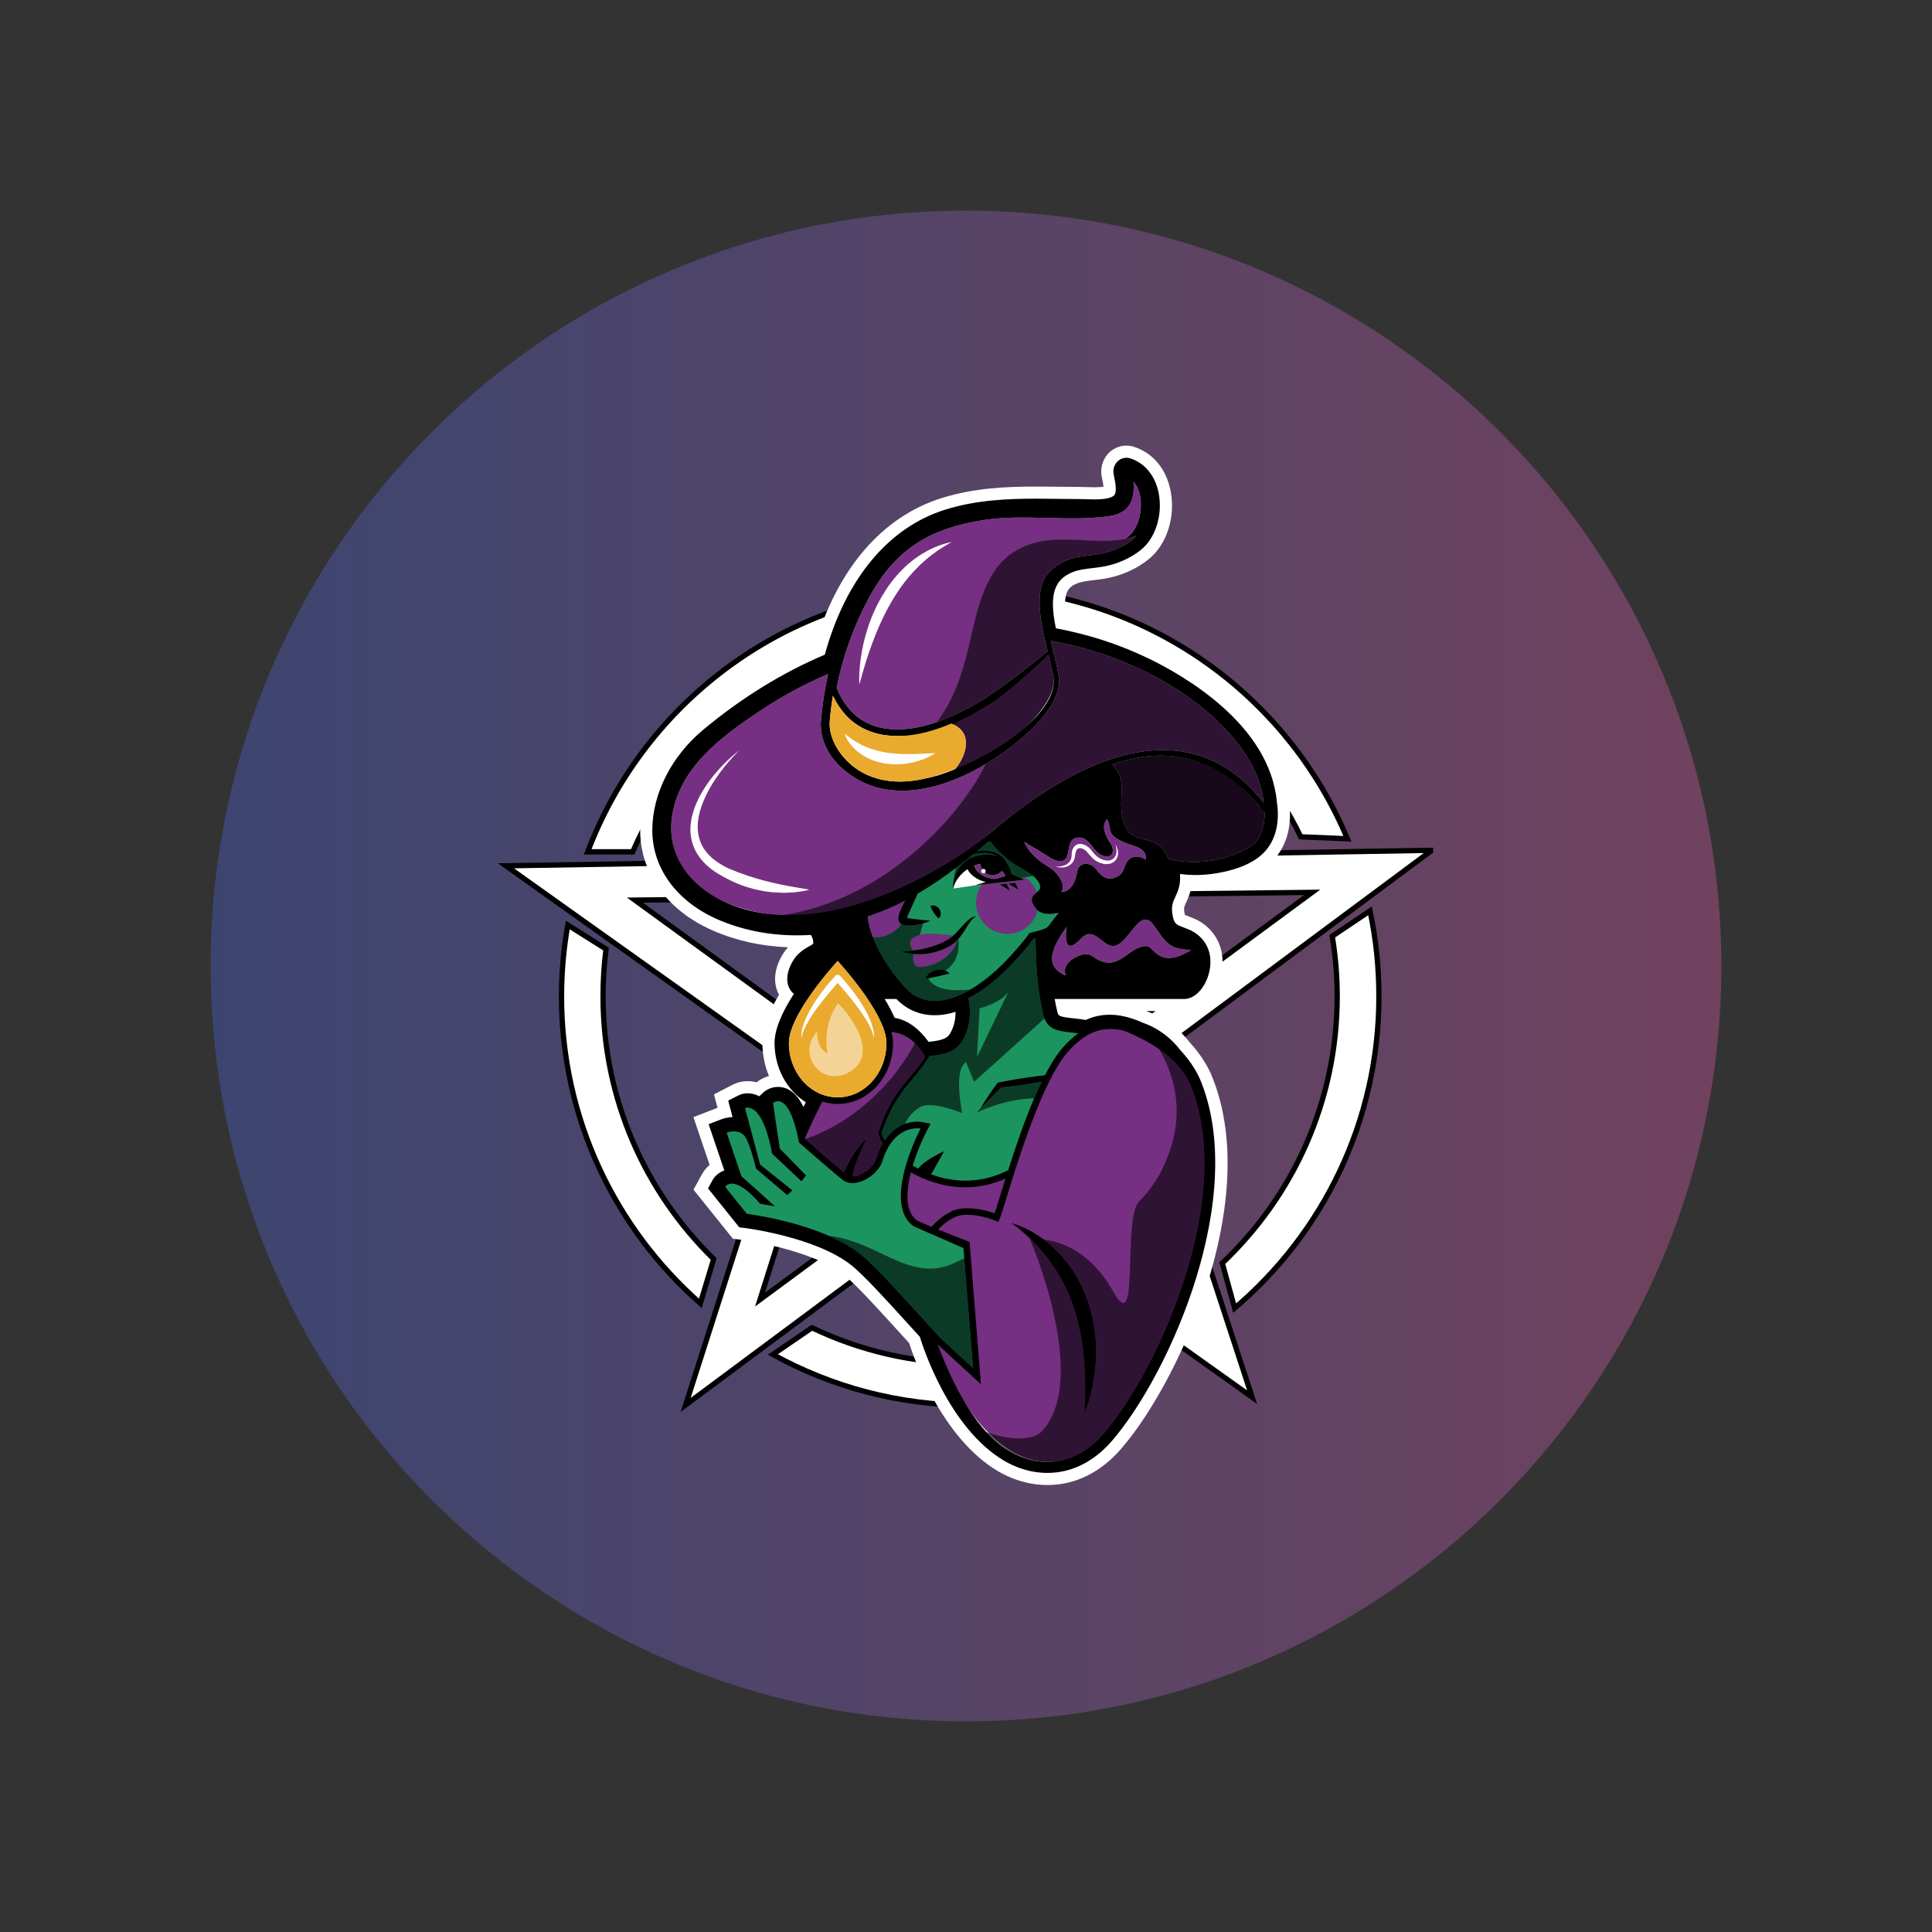 <svg xmlns="http://www.w3.org/2000/svg" xmlns:xlink="http://www.w3.org/1999/xlink" width="500" zoomAndPan="magnify" viewBox="0 0 375 375" height="500" preserveAspectRatio="xMidYMid meet" version="1.0"><rect x="0" y="0" width="375" height="375" fill="#333333" stroke="none"/><defs><filter x="0%" y="0%" width="100%" height="100%" id="d861256848"><feColorMatrix values="0 0 0 0 1 0 0 0 0 1 0 0 0 0 1 0 0 0 1 0" color-interpolation-filters="sRGB"/></filter><mask id="af0298179b"><g filter="url(#d861256848)"><rect x="-37.5" width="450" fill="#000000" y="-37.5" height="450" fill-opacity="0.298"/></g></mask><clipPath id="86a6168dbd"><path d="M 0.887 0.887 L 294.113 0.887 L 294.113 294.113 L 0.887 294.113 Z M 0.887 0.887 " clip-rule="nonzero"/></clipPath><clipPath id="608b132a37"><path d="M 147.5 0.887 C 66.527 0.887 0.887 66.527 0.887 147.5 C 0.887 228.473 66.527 294.113 147.5 294.113 C 228.473 294.113 294.113 228.473 294.113 147.5 C 294.113 66.527 228.473 0.887 147.5 0.887 " clip-rule="nonzero"/></clipPath><linearGradient x1="0" gradientTransform="matrix(1.145, 0, 0, 1.145, 0.889, 0.889)" y1="0" x2="256" gradientUnits="userSpaceOnUse" y2="0" id="36190385be"><stop stop-opacity="1" stop-color="rgb(31.799%, 43.9%, 100%)" offset="0"/><stop stop-opacity="1" stop-color="rgb(32.065%, 43.884%, 99.908%)" offset="0.004"/><stop stop-opacity="1" stop-color="rgb(32.332%, 43.869%, 99.818%)" offset="0.008"/><stop stop-opacity="1" stop-color="rgb(32.597%, 43.854%, 99.728%)" offset="0.012"/><stop stop-opacity="1" stop-color="rgb(32.864%, 43.839%, 99.638%)" offset="0.016"/><stop stop-opacity="1" stop-color="rgb(33.131%, 43.823%, 99.548%)" offset="0.02"/><stop stop-opacity="1" stop-color="rgb(33.398%, 43.808%, 99.458%)" offset="0.023"/><stop stop-opacity="1" stop-color="rgb(33.664%, 43.793%, 99.367%)" offset="0.027"/><stop stop-opacity="1" stop-color="rgb(33.931%, 43.777%, 99.277%)" offset="0.031"/><stop stop-opacity="1" stop-color="rgb(34.196%, 43.762%, 99.187%)" offset="0.035"/><stop stop-opacity="1" stop-color="rgb(34.464%, 43.747%, 99.097%)" offset="0.039"/><stop stop-opacity="1" stop-color="rgb(34.729%, 43.732%, 99.007%)" offset="0.043"/><stop stop-opacity="1" stop-color="rgb(34.996%, 43.716%, 98.917%)" offset="0.047"/><stop stop-opacity="1" stop-color="rgb(35.262%, 43.701%, 98.827%)" offset="0.051"/><stop stop-opacity="1" stop-color="rgb(35.529%, 43.686%, 98.737%)" offset="0.055"/><stop stop-opacity="1" stop-color="rgb(35.794%, 43.671%, 98.645%)" offset="0.059"/><stop stop-opacity="1" stop-color="rgb(36.061%, 43.655%, 98.555%)" offset="0.062"/><stop stop-opacity="1" stop-color="rgb(36.328%, 43.64%, 98.465%)" offset="0.066"/><stop stop-opacity="1" stop-color="rgb(36.595%, 43.625%, 98.375%)" offset="0.07"/><stop stop-opacity="1" stop-color="rgb(36.861%, 43.61%, 98.285%)" offset="0.074"/><stop stop-opacity="1" stop-color="rgb(37.128%, 43.594%, 98.195%)" offset="0.078"/><stop stop-opacity="1" stop-color="rgb(37.393%, 43.579%, 98.105%)" offset="0.082"/><stop stop-opacity="1" stop-color="rgb(37.66%, 43.564%, 98.015%)" offset="0.086"/><stop stop-opacity="1" stop-color="rgb(37.926%, 43.549%, 97.923%)" offset="0.09"/><stop stop-opacity="1" stop-color="rgb(38.193%, 43.533%, 97.833%)" offset="0.094"/><stop stop-opacity="1" stop-color="rgb(38.458%, 43.518%, 97.743%)" offset="0.098"/><stop stop-opacity="1" stop-color="rgb(38.725%, 43.503%, 97.653%)" offset="0.102"/><stop stop-opacity="1" stop-color="rgb(38.992%, 43.488%, 97.563%)" offset="0.105"/><stop stop-opacity="1" stop-color="rgb(39.259%, 43.472%, 97.473%)" offset="0.109"/><stop stop-opacity="1" stop-color="rgb(39.525%, 43.457%, 97.382%)" offset="0.113"/><stop stop-opacity="1" stop-color="rgb(39.792%, 43.442%, 97.292%)" offset="0.117"/><stop stop-opacity="1" stop-color="rgb(40.057%, 43.427%, 97.202%)" offset="0.121"/><stop stop-opacity="1" stop-color="rgb(40.324%, 43.411%, 97.112%)" offset="0.125"/><stop stop-opacity="1" stop-color="rgb(40.59%, 43.396%, 97.021%)" offset="0.129"/><stop stop-opacity="1" stop-color="rgb(40.857%, 43.381%, 96.931%)" offset="0.133"/><stop stop-opacity="1" stop-color="rgb(41.122%, 43.365%, 96.841%)" offset="0.137"/><stop stop-opacity="1" stop-color="rgb(41.389%, 43.35%, 96.751%)" offset="0.141"/><stop stop-opacity="1" stop-color="rgb(41.655%, 43.335%, 96.66%)" offset="0.145"/><stop stop-opacity="1" stop-color="rgb(41.922%, 43.32%, 96.57%)" offset="0.148"/><stop stop-opacity="1" stop-color="rgb(42.189%, 43.304%, 96.48%)" offset="0.152"/><stop stop-opacity="1" stop-color="rgb(42.456%, 43.289%, 96.39%)" offset="0.156"/><stop stop-opacity="1" stop-color="rgb(42.722%, 43.274%, 96.3%)" offset="0.16"/><stop stop-opacity="1" stop-color="rgb(42.989%, 43.259%, 96.21%)" offset="0.164"/><stop stop-opacity="1" stop-color="rgb(43.254%, 43.243%, 96.12%)" offset="0.168"/><stop stop-opacity="1" stop-color="rgb(43.521%, 43.23%, 96.03%)" offset="0.172"/><stop stop-opacity="1" stop-color="rgb(43.787%, 43.214%, 95.938%)" offset="0.176"/><stop stop-opacity="1" stop-color="rgb(44.054%, 43.199%, 95.848%)" offset="0.18"/><stop stop-opacity="1" stop-color="rgb(44.319%, 43.184%, 95.758%)" offset="0.184"/><stop stop-opacity="1" stop-color="rgb(44.586%, 43.169%, 95.668%)" offset="0.188"/><stop stop-opacity="1" stop-color="rgb(44.853%, 43.153%, 95.578%)" offset="0.191"/><stop stop-opacity="1" stop-color="rgb(45.12%, 43.138%, 95.488%)" offset="0.195"/><stop stop-opacity="1" stop-color="rgb(45.386%, 43.123%, 95.396%)" offset="0.199"/><stop stop-opacity="1" stop-color="rgb(45.653%, 43.108%, 95.306%)" offset="0.203"/><stop stop-opacity="1" stop-color="rgb(45.918%, 43.092%, 95.216%)" offset="0.207"/><stop stop-opacity="1" stop-color="rgb(46.185%, 43.077%, 95.126%)" offset="0.211"/><stop stop-opacity="1" stop-color="rgb(46.451%, 43.062%, 95.036%)" offset="0.215"/><stop stop-opacity="1" stop-color="rgb(46.718%, 43.047%, 94.946%)" offset="0.219"/><stop stop-opacity="1" stop-color="rgb(46.983%, 43.031%, 94.856%)" offset="0.223"/><stop stop-opacity="1" stop-color="rgb(47.25%, 43.016%, 94.766%)" offset="0.227"/><stop stop-opacity="1" stop-color="rgb(47.516%, 43.001%, 94.675%)" offset="0.23"/><stop stop-opacity="1" stop-color="rgb(47.783%, 42.986%, 94.585%)" offset="0.234"/><stop stop-opacity="1" stop-color="rgb(48.05%, 42.97%, 94.495%)" offset="0.238"/><stop stop-opacity="1" stop-color="rgb(48.317%, 42.955%, 94.405%)" offset="0.242"/><stop stop-opacity="1" stop-color="rgb(48.582%, 42.94%, 94.315%)" offset="0.246"/><stop stop-opacity="1" stop-color="rgb(48.849%, 42.925%, 94.225%)" offset="0.25"/><stop stop-opacity="1" stop-color="rgb(49.115%, 42.909%, 94.135%)" offset="0.254"/><stop stop-opacity="1" stop-color="rgb(49.382%, 42.894%, 94.044%)" offset="0.258"/><stop stop-opacity="1" stop-color="rgb(49.648%, 42.879%, 93.953%)" offset="0.262"/><stop stop-opacity="1" stop-color="rgb(49.915%, 42.863%, 93.863%)" offset="0.266"/><stop stop-opacity="1" stop-color="rgb(50.18%, 42.848%, 93.773%)" offset="0.27"/><stop stop-opacity="1" stop-color="rgb(50.447%, 42.833%, 93.683%)" offset="0.273"/><stop stop-opacity="1" stop-color="rgb(50.714%, 42.818%, 93.593%)" offset="0.277"/><stop stop-opacity="1" stop-color="rgb(50.981%, 42.802%, 93.503%)" offset="0.281"/><stop stop-opacity="1" stop-color="rgb(51.247%, 42.787%, 93.411%)" offset="0.285"/><stop stop-opacity="1" stop-color="rgb(51.514%, 42.772%, 93.321%)" offset="0.289"/><stop stop-opacity="1" stop-color="rgb(51.779%, 42.757%, 93.231%)" offset="0.293"/><stop stop-opacity="1" stop-color="rgb(52.046%, 42.741%, 93.141%)" offset="0.297"/><stop stop-opacity="1" stop-color="rgb(52.312%, 42.726%, 93.051%)" offset="0.301"/><stop stop-opacity="1" stop-color="rgb(52.579%, 42.711%, 92.961%)" offset="0.305"/><stop stop-opacity="1" stop-color="rgb(52.844%, 42.696%, 92.871%)" offset="0.309"/><stop stop-opacity="1" stop-color="rgb(53.111%, 42.68%, 92.781%)" offset="0.312"/><stop stop-opacity="1" stop-color="rgb(53.377%, 42.665%, 92.69%)" offset="0.316"/><stop stop-opacity="1" stop-color="rgb(53.644%, 42.65%, 92.599%)" offset="0.32"/><stop stop-opacity="1" stop-color="rgb(53.911%, 42.635%, 92.509%)" offset="0.324"/><stop stop-opacity="1" stop-color="rgb(54.178%, 42.619%, 92.419%)" offset="0.328"/><stop stop-opacity="1" stop-color="rgb(54.443%, 42.604%, 92.329%)" offset="0.332"/><stop stop-opacity="1" stop-color="rgb(54.71%, 42.589%, 92.239%)" offset="0.336"/><stop stop-opacity="1" stop-color="rgb(54.976%, 42.574%, 92.149%)" offset="0.34"/><stop stop-opacity="1" stop-color="rgb(55.243%, 42.558%, 92.059%)" offset="0.344"/><stop stop-opacity="1" stop-color="rgb(55.508%, 42.543%, 91.968%)" offset="0.348"/><stop stop-opacity="1" stop-color="rgb(55.775%, 42.528%, 91.878%)" offset="0.352"/><stop stop-opacity="1" stop-color="rgb(56.041%, 42.513%, 91.788%)" offset="0.355"/><stop stop-opacity="1" stop-color="rgb(56.308%, 42.497%, 91.698%)" offset="0.359"/><stop stop-opacity="1" stop-color="rgb(56.575%, 42.482%, 91.608%)" offset="0.363"/><stop stop-opacity="1" stop-color="rgb(56.842%, 42.467%, 91.518%)" offset="0.367"/><stop stop-opacity="1" stop-color="rgb(57.108%, 42.451%, 91.426%)" offset="0.371"/><stop stop-opacity="1" stop-color="rgb(57.375%, 42.436%, 91.336%)" offset="0.375"/><stop stop-opacity="1" stop-color="rgb(57.64%, 42.421%, 91.246%)" offset="0.379"/><stop stop-opacity="1" stop-color="rgb(57.907%, 42.406%, 91.156%)" offset="0.383"/><stop stop-opacity="1" stop-color="rgb(58.173%, 42.39%, 91.066%)" offset="0.387"/><stop stop-opacity="1" stop-color="rgb(58.44%, 42.375%, 90.976%)" offset="0.391"/><stop stop-opacity="1" stop-color="rgb(58.705%, 42.36%, 90.886%)" offset="0.395"/><stop stop-opacity="1" stop-color="rgb(58.972%, 42.345%, 90.796%)" offset="0.398"/><stop stop-opacity="1" stop-color="rgb(59.239%, 42.329%, 90.704%)" offset="0.402"/><stop stop-opacity="1" stop-color="rgb(59.506%, 42.314%, 90.614%)" offset="0.406"/><stop stop-opacity="1" stop-color="rgb(59.772%, 42.299%, 90.524%)" offset="0.41"/><stop stop-opacity="1" stop-color="rgb(60.039%, 42.285%, 90.434%)" offset="0.414"/><stop stop-opacity="1" stop-color="rgb(60.304%, 42.27%, 90.344%)" offset="0.418"/><stop stop-opacity="1" stop-color="rgb(60.571%, 42.255%, 90.254%)" offset="0.422"/><stop stop-opacity="1" stop-color="rgb(60.837%, 42.239%, 90.164%)" offset="0.426"/><stop stop-opacity="1" stop-color="rgb(61.104%, 42.224%, 90.074%)" offset="0.43"/><stop stop-opacity="1" stop-color="rgb(61.369%, 42.209%, 89.983%)" offset="0.434"/><stop stop-opacity="1" stop-color="rgb(61.636%, 42.194%, 89.893%)" offset="0.438"/><stop stop-opacity="1" stop-color="rgb(61.902%, 42.178%, 89.803%)" offset="0.441"/><stop stop-opacity="1" stop-color="rgb(62.169%, 42.163%, 89.713%)" offset="0.445"/><stop stop-opacity="1" stop-color="rgb(62.436%, 42.148%, 89.622%)" offset="0.449"/><stop stop-opacity="1" stop-color="rgb(62.703%, 42.133%, 89.532%)" offset="0.453"/><stop stop-opacity="1" stop-color="rgb(62.968%, 42.117%, 89.441%)" offset="0.457"/><stop stop-opacity="1" stop-color="rgb(63.235%, 42.102%, 89.351%)" offset="0.461"/><stop stop-opacity="1" stop-color="rgb(63.501%, 42.087%, 89.261%)" offset="0.465"/><stop stop-opacity="1" stop-color="rgb(63.768%, 42.072%, 89.171%)" offset="0.469"/><stop stop-opacity="1" stop-color="rgb(64.034%, 42.056%, 89.081%)" offset="0.473"/><stop stop-opacity="1" stop-color="rgb(64.301%, 42.041%, 88.991%)" offset="0.477"/><stop stop-opacity="1" stop-color="rgb(64.566%, 42.026%, 88.901%)" offset="0.48"/><stop stop-opacity="1" stop-color="rgb(64.833%, 42.01%, 88.811%)" offset="0.484"/><stop stop-opacity="1" stop-color="rgb(65.1%, 41.995%, 88.719%)" offset="0.488"/><stop stop-opacity="1" stop-color="rgb(65.367%, 41.98%, 88.629%)" offset="0.492"/><stop stop-opacity="1" stop-color="rgb(65.633%, 41.965%, 88.539%)" offset="0.496"/><stop stop-opacity="1" stop-color="rgb(65.9%, 41.949%, 88.449%)" offset="0.5"/><stop stop-opacity="1" stop-color="rgb(66.165%, 41.934%, 88.359%)" offset="0.504"/><stop stop-opacity="1" stop-color="rgb(66.432%, 41.919%, 88.269%)" offset="0.508"/><stop stop-opacity="1" stop-color="rgb(66.698%, 41.904%, 88.179%)" offset="0.512"/><stop stop-opacity="1" stop-color="rgb(66.965%, 41.888%, 88.089%)" offset="0.516"/><stop stop-opacity="1" stop-color="rgb(67.23%, 41.873%, 87.997%)" offset="0.52"/><stop stop-opacity="1" stop-color="rgb(67.497%, 41.858%, 87.907%)" offset="0.523"/><stop stop-opacity="1" stop-color="rgb(67.763%, 41.843%, 87.817%)" offset="0.527"/><stop stop-opacity="1" stop-color="rgb(68.03%, 41.827%, 87.727%)" offset="0.531"/><stop stop-opacity="1" stop-color="rgb(68.297%, 41.812%, 87.637%)" offset="0.535"/><stop stop-opacity="1" stop-color="rgb(68.564%, 41.797%, 87.547%)" offset="0.539"/><stop stop-opacity="1" stop-color="rgb(68.829%, 41.782%, 87.456%)" offset="0.543"/><stop stop-opacity="1" stop-color="rgb(69.096%, 41.766%, 87.366%)" offset="0.547"/><stop stop-opacity="1" stop-color="rgb(69.362%, 41.751%, 87.276%)" offset="0.551"/><stop stop-opacity="1" stop-color="rgb(69.629%, 41.736%, 87.186%)" offset="0.555"/><stop stop-opacity="1" stop-color="rgb(69.894%, 41.721%, 87.096%)" offset="0.559"/><stop stop-opacity="1" stop-color="rgb(70.161%, 41.705%, 87.006%)" offset="0.562"/><stop stop-opacity="1" stop-color="rgb(70.427%, 41.69%, 86.916%)" offset="0.566"/><stop stop-opacity="1" stop-color="rgb(70.694%, 41.675%, 86.826%)" offset="0.57"/><stop stop-opacity="1" stop-color="rgb(70.961%, 41.66%, 86.734%)" offset="0.574"/><stop stop-opacity="1" stop-color="rgb(71.228%, 41.644%, 86.644%)" offset="0.578"/><stop stop-opacity="1" stop-color="rgb(71.494%, 41.629%, 86.554%)" offset="0.582"/><stop stop-opacity="1" stop-color="rgb(71.761%, 41.614%, 86.464%)" offset="0.586"/><stop stop-opacity="1" stop-color="rgb(72.026%, 41.599%, 86.374%)" offset="0.59"/><stop stop-opacity="1" stop-color="rgb(72.293%, 41.583%, 86.284%)" offset="0.594"/><stop stop-opacity="1" stop-color="rgb(72.559%, 41.568%, 86.194%)" offset="0.598"/><stop stop-opacity="1" stop-color="rgb(72.826%, 41.553%, 86.104%)" offset="0.602"/><stop stop-opacity="1" stop-color="rgb(73.091%, 41.537%, 86.012%)" offset="0.605"/><stop stop-opacity="1" stop-color="rgb(73.358%, 41.522%, 85.922%)" offset="0.609"/><stop stop-opacity="1" stop-color="rgb(73.624%, 41.507%, 85.832%)" offset="0.613"/><stop stop-opacity="1" stop-color="rgb(73.891%, 41.492%, 85.742%)" offset="0.617"/><stop stop-opacity="1" stop-color="rgb(74.158%, 41.476%, 85.652%)" offset="0.621"/><stop stop-opacity="1" stop-color="rgb(74.425%, 41.461%, 85.562%)" offset="0.625"/><stop stop-opacity="1" stop-color="rgb(74.69%, 41.446%, 85.471%)" offset="0.629"/><stop stop-opacity="1" stop-color="rgb(74.957%, 41.431%, 85.381%)" offset="0.633"/><stop stop-opacity="1" stop-color="rgb(75.223%, 41.415%, 85.291%)" offset="0.637"/><stop stop-opacity="1" stop-color="rgb(75.49%, 41.4%, 85.201%)" offset="0.641"/><stop stop-opacity="1" stop-color="rgb(75.755%, 41.385%, 85.11%)" offset="0.645"/><stop stop-opacity="1" stop-color="rgb(76.022%, 41.37%, 85.02%)" offset="0.648"/><stop stop-opacity="1" stop-color="rgb(76.288%, 41.354%, 84.93%)" offset="0.652"/><stop stop-opacity="1" stop-color="rgb(76.555%, 41.339%, 84.84%)" offset="0.656"/><stop stop-opacity="1" stop-color="rgb(76.822%, 41.324%, 84.749%)" offset="0.66"/><stop stop-opacity="1" stop-color="rgb(77.089%, 41.31%, 84.659%)" offset="0.664"/><stop stop-opacity="1" stop-color="rgb(77.354%, 41.295%, 84.569%)" offset="0.668"/><stop stop-opacity="1" stop-color="rgb(77.621%, 41.28%, 84.479%)" offset="0.672"/><stop stop-opacity="1" stop-color="rgb(77.887%, 41.264%, 84.389%)" offset="0.676"/><stop stop-opacity="1" stop-color="rgb(78.154%, 41.249%, 84.299%)" offset="0.68"/><stop stop-opacity="1" stop-color="rgb(78.419%, 41.234%, 84.209%)" offset="0.684"/><stop stop-opacity="1" stop-color="rgb(78.687%, 41.219%, 84.119%)" offset="0.688"/><stop stop-opacity="1" stop-color="rgb(78.952%, 41.203%, 84.027%)" offset="0.691"/><stop stop-opacity="1" stop-color="rgb(79.219%, 41.188%, 83.937%)" offset="0.695"/><stop stop-opacity="1" stop-color="rgb(79.486%, 41.173%, 83.847%)" offset="0.699"/><stop stop-opacity="1" stop-color="rgb(79.753%, 41.158%, 83.757%)" offset="0.703"/><stop stop-opacity="1" stop-color="rgb(80.019%, 41.142%, 83.667%)" offset="0.707"/><stop stop-opacity="1" stop-color="rgb(80.286%, 41.127%, 83.577%)" offset="0.711"/><stop stop-opacity="1" stop-color="rgb(80.551%, 41.112%, 83.485%)" offset="0.715"/><stop stop-opacity="1" stop-color="rgb(80.818%, 41.096%, 83.395%)" offset="0.719"/><stop stop-opacity="1" stop-color="rgb(81.084%, 41.081%, 83.305%)" offset="0.723"/><stop stop-opacity="1" stop-color="rgb(81.351%, 41.066%, 83.215%)" offset="0.727"/><stop stop-opacity="1" stop-color="rgb(81.616%, 41.051%, 83.125%)" offset="0.73"/><stop stop-opacity="1" stop-color="rgb(81.883%, 41.035%, 83.035%)" offset="0.734"/><stop stop-opacity="1" stop-color="rgb(82.149%, 41.02%, 82.945%)" offset="0.738"/><stop stop-opacity="1" stop-color="rgb(82.416%, 41.005%, 82.855%)" offset="0.742"/><stop stop-opacity="1" stop-color="rgb(82.683%, 40.99%, 82.764%)" offset="0.746"/><stop stop-opacity="1" stop-color="rgb(82.95%, 40.974%, 82.674%)" offset="0.75"/><stop stop-opacity="1" stop-color="rgb(83.215%, 40.959%, 82.584%)" offset="0.754"/><stop stop-opacity="1" stop-color="rgb(83.482%, 40.944%, 82.494%)" offset="0.758"/><stop stop-opacity="1" stop-color="rgb(83.748%, 40.929%, 82.404%)" offset="0.762"/><stop stop-opacity="1" stop-color="rgb(84.015%, 40.913%, 82.314%)" offset="0.766"/><stop stop-opacity="1" stop-color="rgb(84.28%, 40.898%, 82.224%)" offset="0.77"/><stop stop-opacity="1" stop-color="rgb(84.547%, 40.883%, 82.133%)" offset="0.773"/><stop stop-opacity="1" stop-color="rgb(84.813%, 40.868%, 82.042%)" offset="0.777"/><stop stop-opacity="1" stop-color="rgb(85.08%, 40.852%, 81.952%)" offset="0.781"/><stop stop-opacity="1" stop-color="rgb(85.347%, 40.837%, 81.862%)" offset="0.785"/><stop stop-opacity="1" stop-color="rgb(85.614%, 40.822%, 81.772%)" offset="0.789"/><stop stop-opacity="1" stop-color="rgb(85.88%, 40.807%, 81.682%)" offset="0.793"/><stop stop-opacity="1" stop-color="rgb(86.147%, 40.791%, 81.592%)" offset="0.797"/><stop stop-opacity="1" stop-color="rgb(86.412%, 40.776%, 81.5%)" offset="0.801"/><stop stop-opacity="1" stop-color="rgb(86.679%, 40.761%, 81.41%)" offset="0.805"/><stop stop-opacity="1" stop-color="rgb(86.945%, 40.746%, 81.32%)" offset="0.809"/><stop stop-opacity="1" stop-color="rgb(87.212%, 40.73%, 81.23%)" offset="0.812"/><stop stop-opacity="1" stop-color="rgb(87.477%, 40.715%, 81.14%)" offset="0.816"/><stop stop-opacity="1" stop-color="rgb(87.744%, 40.7%, 81.05%)" offset="0.82"/><stop stop-opacity="1" stop-color="rgb(88.01%, 40.685%, 80.96%)" offset="0.824"/><stop stop-opacity="1" stop-color="rgb(88.277%, 40.669%, 80.87%)" offset="0.828"/><stop stop-opacity="1" stop-color="rgb(88.544%, 40.654%, 80.779%)" offset="0.832"/><stop stop-opacity="1" stop-color="rgb(88.811%, 40.639%, 80.688%)" offset="0.836"/><stop stop-opacity="1" stop-color="rgb(89.076%, 40.623%, 80.598%)" offset="0.84"/><stop stop-opacity="1" stop-color="rgb(89.343%, 40.608%, 80.508%)" offset="0.844"/><stop stop-opacity="1" stop-color="rgb(89.609%, 40.593%, 80.418%)" offset="0.848"/><stop stop-opacity="1" stop-color="rgb(89.876%, 40.578%, 80.328%)" offset="0.852"/><stop stop-opacity="1" stop-color="rgb(90.141%, 40.562%, 80.238%)" offset="0.855"/><stop stop-opacity="1" stop-color="rgb(90.408%, 40.547%, 80.148%)" offset="0.859"/><stop stop-opacity="1" stop-color="rgb(90.674%, 40.532%, 80.057%)" offset="0.863"/><stop stop-opacity="1" stop-color="rgb(90.941%, 40.517%, 79.967%)" offset="0.867"/><stop stop-opacity="1" stop-color="rgb(91.208%, 40.501%, 79.877%)" offset="0.871"/><stop stop-opacity="1" stop-color="rgb(91.475%, 40.486%, 79.787%)" offset="0.875"/><stop stop-opacity="1" stop-color="rgb(91.74%, 40.471%, 79.697%)" offset="0.879"/><stop stop-opacity="1" stop-color="rgb(92.007%, 40.456%, 79.607%)" offset="0.883"/><stop stop-opacity="1" stop-color="rgb(92.273%, 40.44%, 79.515%)" offset="0.887"/><stop stop-opacity="1" stop-color="rgb(92.54%, 40.425%, 79.425%)" offset="0.891"/><stop stop-opacity="1" stop-color="rgb(92.805%, 40.41%, 79.335%)" offset="0.895"/><stop stop-opacity="1" stop-color="rgb(93.073%, 40.395%, 79.245%)" offset="0.898"/><stop stop-opacity="1" stop-color="rgb(93.338%, 40.379%, 79.155%)" offset="0.902"/><stop stop-opacity="1" stop-color="rgb(93.605%, 40.366%, 79.065%)" offset="0.906"/><stop stop-opacity="1" stop-color="rgb(93.871%, 40.35%, 78.975%)" offset="0.91"/><stop stop-opacity="1" stop-color="rgb(94.138%, 40.335%, 78.885%)" offset="0.914"/><stop stop-opacity="1" stop-color="rgb(94.405%, 40.32%, 78.793%)" offset="0.918"/><stop stop-opacity="1" stop-color="rgb(94.672%, 40.305%, 78.703%)" offset="0.922"/><stop stop-opacity="1" stop-color="rgb(94.937%, 40.289%, 78.613%)" offset="0.926"/><stop stop-opacity="1" stop-color="rgb(95.204%, 40.274%, 78.523%)" offset="0.93"/><stop stop-opacity="1" stop-color="rgb(95.47%, 40.259%, 78.433%)" offset="0.934"/><stop stop-opacity="1" stop-color="rgb(95.737%, 40.244%, 78.343%)" offset="0.938"/><stop stop-opacity="1" stop-color="rgb(96.002%, 40.228%, 78.253%)" offset="0.941"/><stop stop-opacity="1" stop-color="rgb(96.269%, 40.213%, 78.163%)" offset="0.945"/><stop stop-opacity="1" stop-color="rgb(96.535%, 40.198%, 78.072%)" offset="0.949"/><stop stop-opacity="1" stop-color="rgb(96.802%, 40.182%, 77.982%)" offset="0.953"/><stop stop-opacity="1" stop-color="rgb(97.069%, 40.167%, 77.892%)" offset="0.957"/><stop stop-opacity="1" stop-color="rgb(97.336%, 40.152%, 77.802%)" offset="0.961"/><stop stop-opacity="1" stop-color="rgb(97.601%, 40.137%, 77.711%)" offset="0.965"/><stop stop-opacity="1" stop-color="rgb(97.868%, 40.121%, 77.621%)" offset="0.969"/><stop stop-opacity="1" stop-color="rgb(98.134%, 40.106%, 77.531%)" offset="0.973"/><stop stop-opacity="1" stop-color="rgb(98.401%, 40.091%, 77.441%)" offset="0.977"/><stop stop-opacity="1" stop-color="rgb(98.666%, 40.076%, 77.35%)" offset="0.98"/><stop stop-opacity="1" stop-color="rgb(98.933%, 40.06%, 77.26%)" offset="0.984"/><stop stop-opacity="1" stop-color="rgb(99.199%, 40.045%, 77.17%)" offset="0.988"/><stop stop-opacity="1" stop-color="rgb(99.466%, 40.03%, 77.08%)" offset="0.992"/><stop stop-opacity="1" stop-color="rgb(99.733%, 40.015%, 76.99%)" offset="0.996"/><stop stop-opacity="1" stop-color="rgb(100%, 39.999%, 76.9%)" offset="1"/></linearGradient><clipPath id="a615a3988a"><rect x="0" width="295" y="0" height="295"/></clipPath><clipPath id="93f2ff8115"><path d="M 96.668 100.797 L 278.168 100.797 L 278.168 274.047 L 96.668 274.047 Z M 96.668 100.797 " clip-rule="nonzero"/></clipPath><clipPath id="d0d1043f23"><path d="M 124.152 86.512 L 250.902 86.512 L 250.902 288.262 L 124.152 288.262 Z M 124.152 86.512 " clip-rule="nonzero"/></clipPath></defs><g mask="url(#af0298179b)"><g transform="matrix(1, 0, 0, 1, 40, 40)"><g clip-path="url(#a615a3988a)"><g clip-path="url(#86a6168dbd)"><g clip-path="url(#608b132a37)"><path fill="url(#36190385be)" d="M 0.887 0.887 L 0.887 294.113 L 294.113 294.113 L 294.113 0.887 Z M 0.887 0.887 " fill-rule="nonzero"/></g></g></g></g></g><path fill="#ffffff" d="M 187.684 102.102 L 157.516 196.375 L 163.625 201.301 L 186.914 127.855 L 198.879 163.746 L 207.773 163.488 Z M 194.945 114.355 L 197.473 122.734 C 221.742 125.855 242.18 141.215 252.43 162.402 L 261.484 162.785 C 250.328 136.109 225.027 116.848 194.945 114.355 Z M 180.805 114.418 C 150.145 117.281 124.559 137.582 114.07 165.312 L 122.805 165.312 C 132.445 142.871 153.27 126.375 178.277 122.863 Z M 277.863 165.023 L 177.734 166.688 L 175.527 174.078 L 254.637 173.184 L 221.465 197.621 L 223.512 205.426 Z M 163.723 166.945 L 98.203 168.031 L 179.363 225.805 L 186.242 220.461 L 123.223 174.688 L 161.516 174.238 Z M 211.836 175.934 L 203.035 176.188 L 227.828 250.66 L 196.926 228.203 L 189.602 233.098 L 242.992 271.133 L 211.832 175.934 Z M 265.867 176.766 L 258.539 181.691 C 259.168 185.496 259.5 189.387 259.5 193.367 C 259.5 213.758 250.93 232.137 237.203 245.125 L 239.602 253.859 C 256.727 239.305 267.594 217.598 267.594 193.367 C 267.594 187.672 267.008 182.121 265.867 176.766 Z M 110.203 179.516 C 109.41 184.016 108.988 188.641 108.988 193.367 C 108.988 217.094 119.414 238.391 135.922 252.93 L 138.516 244.328 C 125.266 231.387 117.047 213.34 117.047 193.367 C 117.047 190.262 117.238 187.191 117.625 184.188 Z M 210.301 205.875 L 147.504 252.195 L 159.34 214.832 L 152.973 210.48 L 133.074 272.637 L 212.508 213.586 Z M 219.066 257.633 C 209.754 262.102 199.309 264.605 188.293 264.605 C 177.301 264.605 166.879 262.113 157.582 257.664 L 150 262.848 C 161.352 269.121 174.406 272.699 188.293 272.699 C 202.176 272.699 215.234 269.121 226.586 262.848 Z M 219.066 257.633 " fill-opacity="1" fill-rule="nonzero"/><g clip-path="url(#93f2ff8115)"><path stroke-linecap="butt" transform="matrix(1.024, 0, 0, 1.024, 97.693, 101.59)" fill="none" stroke-linejoin="miter" d="M 87.908 0.499 L 58.438 92.595 L 64.406 97.407 L 87.156 25.658 L 98.844 60.72 L 107.533 60.468 Z M 95.002 12.47 L 97.47 20.656 C 121.178 23.705 141.143 38.709 151.156 59.407 L 160.001 59.781 C 149.103 33.722 124.387 14.905 95.002 12.47 Z M 81.188 12.531 C 51.237 15.328 26.244 35.16 15.998 62.25 L 24.53 62.25 C 33.948 40.327 54.29 24.212 78.719 20.781 Z M 176.001 61.968 L 78.189 63.593 L 76.033 70.813 L 153.312 69.939 L 120.907 93.812 L 122.907 101.437 Z M 64.501 63.845 L 0.498 64.906 L 79.78 121.345 L 86.5 116.124 L 24.939 71.408 L 62.345 70.97 Z M 111.501 72.626 L 102.904 72.874 L 127.123 145.626 L 96.936 123.688 L 89.781 128.469 L 141.937 165.626 L 111.497 72.626 Z M 164.282 73.439 L 157.124 78.251 C 157.738 81.967 158.062 85.768 158.062 89.657 C 158.062 109.576 149.69 127.531 136.281 140.219 L 138.624 148.751 C 155.353 134.533 165.969 113.327 165.969 89.657 C 165.969 84.093 165.396 78.67 164.282 73.439 Z M 12.22 76.125 C 11.446 80.521 11.034 85.039 11.034 89.657 C 11.034 112.835 21.218 133.64 37.344 147.843 L 39.878 139.44 C 26.934 126.798 18.906 109.168 18.906 89.657 C 18.906 86.623 19.093 83.624 19.47 80.689 Z M 110.002 101.875 L 48.658 147.126 L 60.22 110.626 L 54 106.375 L 34.562 167.095 L 112.158 109.408 Z M 118.564 152.438 C 109.467 156.803 99.264 159.249 88.503 159.249 C 77.765 159.249 67.585 156.815 58.503 152.468 L 51.096 157.532 C 62.185 163.661 74.938 167.156 88.503 167.156 C 102.065 167.156 114.821 163.661 125.91 157.532 Z M 118.564 152.438 " stroke="#000000" stroke-width="1" stroke-opacity="1" stroke-miterlimit="4"/></g><g clip-path="url(#d0d1043f23)"><path fill="#ffffff" d="M 231.258 172.184 C 231.547 172.195 231.832 172.199 232.121 172.199 C 232.84 172.199 233.57 172.168 234.289 172.102 C 237.578 171.809 243.621 170.754 247.152 166.984 C 249.801 164.156 250.875 160.07 250.188 155.465 C 248.691 139.16 231.078 129.082 223.574 125.504 C 218.34 123.016 212.766 121.152 206.973 119.953 C 206.156 114.836 207.477 113.852 209.16 113.203 C 210.008 112.875 211.141 112.742 212.344 112.602 C 213.074 112.516 213.824 112.426 214.613 112.285 C 217.75 111.715 220.641 110.418 222.969 108.531 C 226.445 105.723 228.164 100.461 227.242 95.438 C 226.453 91.129 223.867 87.961 220.141 86.738 C 219.645 86.574 219.137 86.492 218.625 86.492 C 217.199 86.492 215.852 87.129 214.926 88.238 C 213.969 89.387 213.559 90.945 213.828 92.398 C 213.863 92.598 213.906 92.809 213.949 93.031 C 214.023 93.406 214.141 93.996 214.195 94.473 C 213.836 94.527 213.281 94.578 212.441 94.578 C 211.918 94.578 211.387 94.562 210.875 94.543 C 210.383 94.527 209.93 94.512 209.543 94.512 C 208.191 94.512 206.844 94.492 205.496 94.477 C 204.035 94.457 202.578 94.441 201.121 94.441 C 195.359 94.441 189.168 94.707 182.918 96.629 C 171.277 100.211 162.527 110.375 158.133 125.352 C 150.051 128.902 142.27 133.77 134.969 139.848 C 128.312 145.395 124.309 153.309 124.258 161.02 C 124.199 169.402 129.469 176.727 138.355 180.613 C 142.848 182.574 147.746 183.664 152.938 183.867 C 151.625 185.324 149.777 188.59 150.688 191.816 C 150.816 192.266 150.992 192.688 151.207 193.082 C 149.043 196.719 147.984 199.809 147.984 202.457 C 147.984 204.703 148.43 206.875 149.254 208.848 C 148.156 209.152 147.344 209.684 146.852 210.078 C 146.18 209.906 145.586 209.855 145.125 209.855 C 143.887 209.855 142.93 210.191 142.344 210.477 L 138.578 212.406 L 139.273 215.02 C 139.238 215.031 139.207 215.043 139.184 215.055 L 134.594 216.832 L 137.738 226.117 C 137.137 226.613 136.629 227.219 136.254 227.91 L 134.605 230.914 L 142.254 240.438 L 143.805 240.633 C 147.621 241.109 158.672 243.281 163.879 247.5 C 166.145 249.344 170.301 253.914 174.324 258.336 C 175.043 259.129 175.754 259.906 176.453 260.668 C 177.527 264.031 182.871 279.156 193.711 285.562 C 195.785 286.785 199.137 288.242 203.305 288.242 C 208.691 288.242 213.641 285.809 217.617 281.203 C 224.047 273.762 230.641 261.094 234.418 248.934 C 237.844 237.898 240.738 221.926 235.062 208.48 L 235.02 208.383 C 234.078 206.312 232.676 204.234 230.957 202.367 C 230.453 201.715 229.926 201.117 229.398 200.59 C 227.48 198.672 225.191 197.211 222.762 196.352 C 222.688 196.316 222.613 196.285 222.543 196.254 L 229.859 196.254 C 232.25 196.254 234.527 194.668 235.953 192.016 C 237.789 188.594 237.738 184.527 235.832 181.664 C 234.145 179.133 231.926 178.312 230.602 177.828 C 230.406 177.754 230.164 177.664 229.996 177.594 C 229.992 177.578 229.988 177.559 229.98 177.539 C 229.699 176.297 229.832 176.008 230.273 175.059 C 230.672 174.195 231.051 173.281 231.258 172.184 Z M 231.258 172.184 " fill-opacity="1" fill-rule="nonzero"/></g><path fill="#1c945f" d="M 208.246 199.773 C 205.516 199.48 203.871 199.305 203.27 196.723 C 202.93 195.285 202.668 193.84 202.473 192.402 C 201.902 188.355 201.812 184.426 201.801 181.305 C 203.449 180.852 203.754 180.562 203.887 180.441 C 204.172 180.176 204.531 179.691 204.949 179.129 C 205.48 178.422 206.078 177.613 206.57 177.184 C 206.66 177.102 206.773 176.988 206.898 176.84 C 204.633 177.668 202.352 177.691 201.332 176.469 C 198.809 173.43 202.523 173.5 202.039 171.867 C 201.398 169.695 198.336 168.703 196.629 167.453 C 194.352 165.781 192.746 163.996 191.637 162.281 C 187.086 166.215 178.852 173.465 167.859 176.973 C 167.867 177.191 167.875 177.418 167.891 177.664 C 167.949 178.77 168.227 180.031 168.715 181.414 L 168.746 181.5 C 168.82 181.707 168.895 181.914 168.977 182.121 C 170.355 185.668 172.797 189.41 175.672 192.395 C 175.676 192.398 175.676 192.398 175.68 192.402 C 177.297 194.07 179.285 194.914 181.598 194.914 C 183.402 194.914 185.367 194.395 187.41 193.402 C 187.941 195.723 188.117 198.941 186.324 201.836 C 185.012 203.949 182.402 204.203 179.371 204.469 C 179.508 204.672 179.637 204.879 179.758 205.078 C 176.758 209.879 173.41 211.375 170.641 219.859 C 170.688 220.543 171.086 221.406 171.777 222.34 C 171.32 223.125 170.91 224.059 170.566 225.176 C 169.965 227.137 167.43 228.992 165.355 228.992 C 164.773 228.992 164.281 228.836 163.895 228.535 C 161.879 226.93 156.586 222.301 155.578 221.418 C 154.527 215.902 152.961 213.109 150.914 213.109 C 150.102 213.109 149.566 213.582 149.508 213.637 L 149.262 213.867 L 150.656 223.234 L 155.512 228.195 L 155.398 228.336 L 150.371 223.598 C 148.918 215.957 146.668 214.348 145.031 214.348 C 144.582 214.348 144.281 214.488 144.227 214.512 L 143.762 214.75 L 145.375 220.777 C 144.789 219.602 143.719 218.953 142.352 218.953 C 141.465 218.953 140.746 219.227 140.715 219.242 L 140.141 219.465 L 143.258 228.656 L 148.25 233.133 L 147.781 233.055 C 145.477 230.426 143.52 229.09 141.969 229.09 C 140.922 229.09 140.305 229.707 140.109 230.07 L 139.902 230.445 L 144.531 236.199 L 144.785 236.234 C 144.934 236.25 159.277 238.055 166.629 244.016 C 169.137 246.051 173.23 250.551 177.566 255.312 C 179.027 256.922 180.523 258.566 182.027 260.188 L 189.543 267.105 L 187.516 241.805 L 177.574 237.469 C 175.773 236.145 175.09 233.707 175.531 230.211 C 175.688 228.945 175.988 227.652 176.344 226.426 C 181.277 229.574 188.789 231.578 196.387 227.562 C 198.906 219.633 202.758 208.613 206.871 203.82 C 208.293 202.234 209.719 201.004 211.23 200.195 C 210.16 199.98 209.156 199.867 208.246 199.773 Z M 152.699 231.113 L 151.867 230.406 L 152.723 231.09 Z M 185.066 172.461 C 185.066 172.461 185.746 167.891 189.223 166.875 C 194.516 165.34 195.621 170.918 195.621 170.918 Z M 185.066 172.461 " fill-opacity="1" fill-rule="nonzero"/><path fill="#762f82" d="M 193.863 160.258 C 195.387 159.004 196.91 157.812 198.438 156.691 C 198.742 156.465 199.047 156.246 199.352 156.027 C 212.465 146.633 225.496 142.555 236.23 148.07 C 239.477 149.738 242.512 152.285 245.273 155.824 C 244.277 143.547 227.332 128.582 203.953 124.379 C 204.34 126.016 204.758 127.645 205.121 129.285 C 205.441 130.723 205.789 132.141 205.422 133.605 C 204.516 137.25 201.656 140.371 198.906 142.785 C 196.711 144.711 194.133 146.633 191.332 148.305 C 185.156 151.992 177.887 154.461 171.191 153.082 C 165.316 151.875 158.98 146.699 159.332 140.141 C 159.332 140.137 159.328 140.133 159.332 140.129 C 159.574 137.102 160.027 133.957 160.715 130.82 C 156.051 132.832 151.551 135.277 147.285 138.129 C 139.996 143.008 132.039 148.895 130.496 158.152 C 129.137 166.309 134.305 172.797 141.781 175.551 C 144.871 176.691 148.062 177.395 151.285 177.699 C 149.625 177.914 147.953 178.016 146.289 178 C 168.641 182.988 185.199 167.668 192.039 161.793 C 192.648 161.273 193.254 160.758 193.863 160.258 Z M 156.609 172.812 C 156.273 172.898 155.777 172.992 155.141 173.082 C 154.508 173.172 153.727 173.254 152.832 173.277 C 151.934 173.32 150.922 173.27 149.816 173.172 C 147.613 172.961 145.047 172.367 142.5 171.234 C 142.18 171.098 141.859 170.941 141.539 170.777 C 141.211 170.617 140.91 170.457 140.609 170.285 C 139.973 169.934 139.324 169.582 138.703 169.152 C 137.461 168.312 136.305 167.234 135.449 165.91 C 134.586 164.594 134.098 163.031 134.02 161.508 C 133.949 159.98 134.234 158.512 134.676 157.188 C 135.117 155.859 135.715 154.652 136.367 153.574 C 137.016 152.496 137.707 151.531 138.383 150.68 C 139.754 148.984 141.047 147.719 141.992 146.883 C 142.465 146.465 142.844 146.145 143.109 145.934 C 143.371 145.727 143.512 145.613 143.512 145.613 C 143.512 145.613 142.992 146.113 142.148 147.039 C 141.309 147.969 140.137 149.324 138.949 151.094 C 138.352 151.977 137.754 152.961 137.211 154.039 C 136.672 155.121 136.176 156.289 135.84 157.535 C 135.504 158.781 135.336 160.105 135.477 161.398 C 135.605 162.688 136.055 163.938 136.812 164.996 C 137.562 166.059 138.582 166.934 139.703 167.637 C 140.266 167.984 140.844 168.316 141.449 168.574 C 142.105 168.855 142.676 169.086 143.293 169.32 C 145.727 170.242 148.062 170.902 150.113 171.363 C 150.621 171.488 151.117 171.594 151.586 171.695 C 152.059 171.777 152.508 171.875 152.934 171.953 C 153.359 172.035 153.758 172.109 154.129 172.168 C 154.5 172.238 154.84 172.301 155.152 172.344 C 155.777 172.449 156.266 172.535 156.602 172.59 C 156.941 172.656 157.121 172.688 157.121 172.688 C 157.121 172.688 156.941 172.738 156.609 172.812 Z M 185.477 149.184 C 186.773 147.578 187.715 145.547 187.434 143.547 C 187.203 141.926 186.023 140.969 184.617 140.445 C 184.301 140.328 183.973 140.23 183.645 140.152 C 186.129 139.148 188.508 137.891 190.688 136.617 C 195.129 134.023 203.352 127.199 203.488 127.074 C 203.879 128.664 204.246 130.156 204.469 131.438 C 205.371 136.641 195.711 146.039 184.465 150.289 C 184.812 149.949 185.156 149.582 185.477 149.184 Z M 170.863 219.859 C 170.914 220.586 171.363 221.523 172.145 222.527 C 171.73 223.273 171.359 224.148 171.043 225.176 C 170.438 227.137 167.906 228.992 165.832 228.992 C 165.25 228.992 164.754 228.84 164.371 228.535 C 162.352 226.93 157.059 222.301 156.051 221.418 C 156.016 221.23 155.98 221.043 155.941 220.859 C 157.234 217.879 158.477 215.277 159.668 213.02 C 160.699 213.418 161.816 213.633 162.973 213.633 C 168.551 213.633 173.078 208.633 173.078 202.457 C 173.078 201.586 172.875 200.621 172.527 199.613 C 175.965 199.434 178.422 202.551 179.98 205.078 C 176.98 209.879 173.629 211.375 170.863 219.859 Z M 231.305 210.238 C 240.52 232.062 225.309 265.863 214.594 278.27 C 208.457 285.375 201.094 284.473 196.383 281.691 C 185.883 275.488 180.953 258.77 180.953 258.77 L 182.5 260.188 L 182.52 260.207 L 190.016 267.105 L 189.035 254.848 L 187.992 241.809 L 178.047 237.469 C 176.25 236.148 175.562 233.707 176.004 230.211 C 176.16 228.992 176.441 227.75 176.781 226.555 C 181.711 229.629 189.117 231.527 196.609 227.562 C 199.129 219.637 202.98 208.613 207.094 203.82 C 210.734 199.758 214.379 198.047 219.52 199.758 C 220.16 199.961 220.809 200.215 221.445 200.52 C 223.754 201.598 226.012 203.266 227.879 205.25 C 227.891 205.262 227.898 205.273 227.906 205.285 C 229.328 206.797 230.508 208.488 231.305 210.238 Z M 195.52 181.277 C 198.359 181.277 200.738 179.328 201.398 176.695 C 201.32 176.625 201.242 176.551 201.172 176.469 C 199.566 174.539 200.48 173.863 201.238 173.207 C 200.812 172.004 200.023 170.977 198.996 170.258 L 198.098 170.398 L 198.895 170.734 L 190.598 171.684 C 189.879 172.68 189.449 173.898 189.449 175.219 C 189.449 178.566 192.168 181.277 195.52 181.277 Z M 197.055 171.383 L 197.711 172.707 L 195.734 171.535 Z M 195.375 171.531 L 196.031 172.855 L 194.059 171.68 Z M 174.379 178.016 C 174.363 178.086 174.355 178.207 174.355 178.312 C 174.352 178.355 174.359 178.449 174.375 178.543 C 174.383 178.586 174.395 178.633 174.406 178.676 L 174.414 178.711 L 174.418 178.727 C 174.512 178.945 174.445 178.789 174.469 178.84 L 174.48 178.859 L 174.5 178.895 L 174.547 178.969 C 174.609 179.062 174.688 179.148 174.766 179.223 C 174.832 179.273 174.902 179.32 174.969 179.359 C 173.867 180.906 172.062 181.922 170.016 181.922 C 169.812 181.922 169.617 181.91 169.422 181.891 C 169.422 181.891 169.422 181.891 169.418 181.891 C 169.41 181.871 169.406 181.852 169.398 181.836 C 169.348 181.707 169.305 181.582 169.258 181.453 C 169.227 181.371 169.191 181.281 169.16 181.199 C 169.145 181.152 169.133 181.105 169.117 181.059 C 169.051 180.863 168.988 180.672 168.93 180.484 C 168.891 180.355 168.852 180.227 168.816 180.102 C 168.77 179.926 168.727 179.758 168.684 179.59 C 168.656 179.469 168.625 179.348 168.602 179.23 C 168.559 179.031 168.523 178.844 168.492 178.652 C 168.48 178.57 168.461 178.488 168.453 178.41 C 168.426 178.219 168.41 178.043 168.395 177.863 C 168.793 177.734 169.191 177.602 169.586 177.461 C 171.703 176.715 173.734 175.812 175.695 174.793 C 175.461 175.227 175.23 175.672 175.02 176.133 C 174.82 176.586 174.621 177.043 174.477 177.566 C 174.441 177.707 174.402 177.84 174.379 178.016 Z M 177.328 185.168 C 177.406 185.176 177.477 185.18 177.555 185.188 C 177.969 185.215 178.418 185.227 178.895 185.199 C 179.371 185.176 179.875 185.137 180.391 185.047 C 181.426 184.871 182.512 184.543 183.527 184.059 C 184.027 183.809 184.527 183.559 185.008 183.203 C 185.352 182.949 185.648 182.668 185.914 182.379 C 184.23 187.355 178.703 187.977 178.047 187.625 C 177.031 187.086 177.184 185.785 177.328 185.168 Z M 177.531 184.453 C 177.41 184.469 177.301 184.48 177.184 184.496 C 176.809 183.914 176.223 182.715 177.188 182.062 C 177.605 181.781 178.07 181.59 178.555 181.453 C 180.762 180.84 183.453 181.527 185.066 181.555 C 184.816 181.785 184.559 182.004 184.285 182.191 C 183.902 182.445 183.438 182.68 182.977 182.902 C 182.055 183.34 181.086 183.688 180.152 183.934 C 179.684 184.059 179.227 184.168 178.785 184.25 C 178.344 184.328 177.926 184.398 177.531 184.453 Z M 190.621 168.742 C 190.34 168.953 190.418 169.512 190.867 169.512 L 190.895 169.512 C 191.023 169.512 191.117 169.465 191.188 169.391 C 191.586 169.711 192.086 169.902 192.625 169.902 L 192.668 169.902 C 193.391 169.902 194.035 169.555 194.465 169.027 C 194.723 169.309 194.957 169.633 195.172 170.008 L 193.562 170.504 L 192.879 170.605 C 191.184 170.387 189.656 169.621 189.074 168.02 C 189.477 167.859 189.891 167.742 190.301 167.668 C 190.316 168.059 190.434 168.422 190.621 168.742 Z M 172.039 141.438 C 172.746 141.531 173.484 141.582 174.227 141.582 C 176.801 141.582 179.391 141 181.824 140.152 C 185.07 139.023 188.047 137.418 190.363 136.066 C 194.539 133.625 202.488 127.098 203.062 126.594 C 203.141 126.523 203.238 126.48 203.34 126.453 C 201.941 120.746 200.41 113.957 203.906 110.781 C 208.707 106.414 212.41 109.133 218.535 105.664 C 219.332 105.211 219.992 104.656 220.535 104.031 C 219.844 104.281 219.121 104.484 218.363 104.633 C 219.164 104.082 219.859 103.371 220.391 102.422 C 221.676 100.141 222.043 95.699 220.012 93.512 C 220.262 96.809 219.438 99.594 215.281 100.188 C 207.051 101.363 198.676 99.648 190.414 101.023 C 186.062 101.746 181.711 103.004 177.98 105.434 C 173.742 108.195 170.789 111.996 168.441 116.438 C 165.602 121.824 163.547 127.574 162.387 133.52 C 163.121 135.305 164.043 136.785 165.184 138.016 C 166.918 139.883 169.285 141.066 172.039 141.438 Z M 166.777 131.352 C 166.793 130.871 166.805 130.285 166.867 129.621 C 166.922 128.953 167 128.199 167.133 127.383 C 167.262 126.57 167.41 125.684 167.633 124.762 C 167.848 123.836 168.113 122.871 168.438 121.883 C 168.602 121.391 168.766 120.887 168.965 120.391 C 169.062 120.141 169.16 119.887 169.258 119.637 C 169.363 119.387 169.473 119.137 169.582 118.887 C 169.793 118.379 170.039 117.883 170.281 117.383 C 170.535 116.891 170.801 116.398 171.074 115.91 C 171.648 114.949 172.242 113.996 172.918 113.121 C 173.086 112.902 173.25 112.684 173.418 112.465 C 173.594 112.254 173.773 112.047 173.949 111.84 C 174.293 111.422 174.664 111.035 175.035 110.66 C 175.773 109.906 176.543 109.234 177.309 108.648 C 177.684 108.344 178.082 108.09 178.457 107.836 C 178.828 107.578 179.211 107.363 179.578 107.16 C 180.289 106.719 181.008 106.43 181.617 106.145 C 182.25 105.898 182.805 105.707 183.266 105.559 C 184.199 105.309 184.734 105.191 184.734 105.191 C 184.734 105.191 184.262 105.484 183.438 105.949 C 183.043 106.203 182.562 106.512 182.008 106.867 C 181.488 107.262 180.879 107.664 180.27 108.176 C 179.957 108.422 179.637 108.676 179.328 108.977 C 179.02 109.27 178.672 109.539 178.363 109.871 C 177.719 110.496 177.07 111.191 176.438 111.941 C 176.129 112.32 175.801 112.691 175.504 113.102 C 175.195 113.5 174.895 113.91 174.605 114.336 C 174.012 115.176 173.461 116.07 172.934 116.977 C 172.41 117.887 171.918 118.816 171.469 119.75 C 171.012 120.684 170.605 121.621 170.215 122.539 C 169.84 123.457 169.484 124.355 169.176 125.219 C 168.859 126.078 168.578 126.902 168.324 127.664 C 167.832 129.199 167.453 130.496 167.199 131.41 C 166.949 132.332 166.809 132.859 166.809 132.859 C 166.809 132.859 166.758 132.312 166.777 131.352 Z M 218.293 163.551 C 217.398 163.141 216.258 162.664 215.75 161.812 C 215.227 160.949 215.453 159.832 214.867 159.016 C 213.684 160.285 214.594 162.285 215.43 163.5 C 216.656 165.281 215.84 167 213.66 165.898 C 212.277 165.199 211.504 162.918 209.934 162.625 C 207.375 162.148 207.625 164.605 207.172 166.086 C 206.621 167.871 204.609 167.012 203.625 166.348 C 202.703 165.727 198.793 163.414 198.793 163.414 C 199.844 165.734 201.605 167.074 203.695 168.363 C 204.98 169.156 207.09 171.531 206.012 173.156 C 208.066 172.996 208.812 170.84 209.074 169.191 C 209.383 167.238 211.598 167.266 212.695 168.652 C 213.812 170.07 214.836 171.09 216.797 170.18 C 218.566 169.352 218.004 167.379 219.496 166.543 C 220.398 166.035 221.523 166.328 222.348 166.828 C 222.805 164.492 219.695 164.195 218.293 163.551 Z M 216.684 166.758 C 216.426 167.168 215.965 167.527 215.406 167.652 C 214.852 167.789 214.254 167.727 213.699 167.539 C 213.562 167.496 213.414 167.438 213.281 167.383 C 213.164 167.332 213.016 167.258 212.883 167.184 C 212.609 167.035 212.363 166.848 212.141 166.641 C 211.914 166.434 211.715 166.215 211.52 165.992 L 210.98 165.348 C 210.66 164.992 210.203 164.699 209.789 164.633 C 209.582 164.605 209.402 164.629 209.254 164.715 C 209.102 164.805 208.977 164.949 208.879 165.152 C 208.699 165.516 208.719 166.047 208.582 166.586 C 208.512 166.855 208.398 167.109 208.234 167.336 L 208.129 167.473 C 208.07 167.539 208.035 167.57 207.988 167.621 C 207.898 167.707 207.809 167.789 207.711 167.855 C 207.328 168.141 206.914 168.273 206.555 168.336 C 206.191 168.398 205.871 168.383 205.617 168.352 C 205.359 168.32 205.168 168.258 205.039 168.219 C 204.914 168.172 204.844 168.148 204.844 168.148 C 204.844 168.148 204.918 168.156 205.051 168.172 C 205.184 168.188 205.379 168.195 205.625 168.184 C 205.867 168.168 206.16 168.121 206.477 168.02 C 206.789 167.918 207.121 167.742 207.402 167.48 C 207.473 167.418 207.535 167.344 207.598 167.266 L 207.676 167.16 L 207.766 167.012 C 207.852 166.852 207.93 166.656 207.961 166.445 C 207.996 166.234 208.004 166 208.016 165.734 C 208.031 165.469 208.062 165.16 208.191 164.852 C 208.309 164.566 208.516 164.246 208.828 164.043 C 209.145 163.828 209.555 163.766 209.902 163.816 C 210.605 163.926 211.16 164.297 211.613 164.773 C 211.832 165.027 211.977 165.23 212.16 165.449 C 212.336 165.656 212.516 165.859 212.703 166.035 C 212.895 166.211 213.086 166.371 213.289 166.496 C 213.395 166.562 213.488 166.621 213.617 166.68 C 213.734 166.738 213.836 166.785 213.953 166.828 C 214.402 167 214.871 167.09 215.277 167.027 C 215.691 166.965 216.043 166.758 216.285 166.473 C 216.516 166.188 216.645 165.832 216.691 165.512 C 216.734 165.191 216.719 164.895 216.68 164.652 C 216.641 164.41 216.594 164.223 216.555 164.094 C 216.512 163.965 216.488 163.898 216.488 163.898 C 216.488 163.898 216.527 163.961 216.594 164.074 C 216.66 164.191 216.762 164.367 216.844 164.609 C 216.93 164.852 217.016 165.16 217.02 165.535 C 217.023 165.906 216.949 166.34 216.684 166.758 Z M 206.863 189.336 C 201.914 187.312 205.008 182.883 207.043 179.887 C 207.043 179.887 205.91 186.328 209.793 182.207 C 212.438 179.402 214.113 184.152 216.438 183.578 C 219.309 182.867 221.223 175.91 223.895 179.539 C 224.84 180.824 225.902 182.676 227.363 183.574 C 228.453 184.242 229.926 184.258 231.148 184.43 C 224.863 188.266 223.973 183.582 222.535 183.633 C 218.922 183.762 217.539 188.18 213.473 186.441 C 212.172 185.883 211.641 184.863 210.078 185.289 C 208.426 185.734 206.008 187.199 206.863 189.336 Z M 242.719 164.324 C 238.207 167.066 232.082 168.055 226.805 166.723 C 224.684 161.359 220.086 164.305 218.398 160.312 C 216.594 156.035 218.828 152.344 216.793 149.512 C 216.512 149.117 216.211 148.738 215.895 148.383 C 217.414 147.883 218.965 147.465 220.547 147.148 C 230.09 145.23 238.578 149.125 244.52 156.582 C 244.742 156.863 245.086 156.941 245.418 156.883 C 245.754 160.645 244.234 163.398 242.719 164.324 Z M 242.719 164.324 " fill-opacity="1" fill-rule="nonzero"/><path fill="#000000" d="M 234.082 169.758 C 236.457 169.547 242.32 168.691 245.43 165.375 C 247.586 163.07 248.445 159.656 247.848 155.746 L 247.844 155.688 C 246.461 140.582 229.703 131.031 222.559 127.629 C 217.035 125 211.113 123.094 204.945 121.953 C 204.938 121.922 204.934 121.891 204.926 121.859 C 203.621 115.492 204.566 112.449 208.309 111.008 C 209.434 110.574 210.711 110.422 212.066 110.266 C 212.762 110.184 213.48 110.098 214.195 109.969 C 216.902 109.477 219.492 108.32 221.484 106.703 C 224.27 104.453 225.684 99.996 224.926 95.863 C 224.297 92.43 222.285 89.918 219.41 88.973 C 218.441 88.66 217.387 88.965 216.738 89.746 C 216.223 90.359 216.004 91.195 216.148 91.98 C 216.184 92.164 216.223 92.363 216.262 92.574 C 216.488 93.699 216.859 95.586 216.219 96.176 C 215.672 96.68 214.402 96.934 212.441 96.934 C 211.879 96.934 211.328 96.914 210.797 96.898 C 210.332 96.883 209.906 96.867 209.539 96.867 C 208.18 96.863 206.824 96.848 205.469 96.832 C 204.016 96.812 202.566 96.793 201.121 96.793 C 195.547 96.793 189.566 97.047 183.609 98.879 C 172.488 102.301 164.16 112.301 160.094 127.07 C 151.855 130.562 143.914 135.465 136.48 141.656 C 130.348 146.766 126.66 154.008 126.613 161.035 C 126.562 168.449 131.305 174.965 139.301 178.457 C 144.004 180.508 149.191 181.551 154.719 181.551 C 155.602 181.551 156.5 181.523 157.395 181.469 C 157.605 181.812 157.73 182.125 157.789 182.418 C 157.902 183 157.828 183.176 157.828 183.18 C 157.77 183.281 157.352 183.512 157.078 183.668 C 156.488 183.996 155.68 184.449 154.879 185.246 C 153.902 186.164 152.309 188.891 152.957 191.176 C 153.09 191.652 153.398 192.344 154.09 192.91 C 151.602 196.754 150.34 199.961 150.34 202.457 C 150.34 207.223 152.676 211.574 156.398 213.945 C 156.25 214.242 156.102 214.543 155.949 214.852 C 155.008 212.887 153.477 210.969 151.008 210.969 C 149.453 210.969 148.422 211.812 148.145 212.07 L 147.367 212.793 C 146.539 212.34 145.754 212.207 145.125 212.207 C 144.336 212.207 143.734 212.418 143.344 212.609 L 141.344 213.633 L 142.191 216.82 C 141.02 216.867 140.125 217.211 140.035 217.246 L 137.551 218.211 L 140.59 227.191 C 139.469 227.574 138.695 228.352 138.32 229.043 L 137.426 230.668 L 142.789 237.348 L 143.5 238.223 L 144.621 238.359 C 144.758 238.379 158.52 240.125 165.367 245.676 C 167.77 247.629 171.988 252.266 176.066 256.754 C 176.91 257.68 177.734 258.582 178.543 259.469 C 179.016 261.047 184.055 277.121 194.906 283.535 C 196.73 284.609 199.668 285.891 203.305 285.891 C 207.984 285.891 212.316 283.738 215.832 279.668 C 227.094 266.625 242.43 231.988 232.875 209.355 C 232.023 207.484 230.738 205.594 229.152 203.887 C 228.691 203.285 228.211 202.734 227.727 202.254 C 226.031 200.555 224.012 199.273 221.879 198.539 C 221.148 198.199 220.465 197.934 219.816 197.73 C 218.258 197.211 216.812 196.961 215.398 196.961 C 213.766 196.961 212.242 197.289 210.758 197.969 C 209.879 197.82 209.055 197.73 208.312 197.648 C 205.453 197.344 205.422 197.215 205.191 196.234 C 205.016 195.492 204.855 194.719 204.715 193.902 L 229.855 193.902 C 231.363 193.902 232.863 192.781 233.871 190.906 C 234.961 188.879 235.609 185.582 233.867 182.965 C 232.605 181.074 230.977 180.473 229.785 180.035 C 228.508 179.566 227.98 179.371 227.684 178.059 C 227.223 176.035 227.605 175.211 228.133 174.07 C 228.625 173.008 229.211 171.742 229.031 169.637 C 230.742 169.867 232.41 169.906 234.082 169.758 Z M 168.445 116.438 C 170.789 111.996 173.742 108.195 177.98 105.434 C 181.711 103.004 186.062 101.746 190.414 101.023 C 198.676 99.648 207.051 101.359 215.281 100.188 C 219.438 99.594 220.266 96.805 220.012 93.512 C 222.043 95.699 221.676 100.141 220.391 102.422 C 219.859 103.371 219.164 104.082 218.363 104.633 C 219.121 104.484 219.844 104.281 220.535 104.031 C 219.992 104.656 219.332 105.211 218.535 105.66 C 212.41 109.133 208.711 106.414 203.906 110.777 C 200.41 113.957 201.941 120.746 203.34 126.453 C 203.238 126.477 203.141 126.523 203.062 126.594 C 202.488 127.098 194.539 133.625 190.363 136.062 C 188.051 137.418 185.07 139.02 181.824 140.152 C 179.391 141 176.801 141.578 174.227 141.578 C 173.484 141.578 172.746 141.531 172.039 141.438 C 169.285 141.066 166.918 139.883 165.188 138.016 C 164.043 136.781 163.125 135.305 162.387 133.52 C 163.551 127.57 165.602 121.82 168.445 116.438 Z M 161.043 140.184 C 161.18 138.445 161.383 136.754 161.664 135.059 C 162.375 136.527 163.227 137.793 164.242 138.887 C 166.148 140.949 168.859 142.305 171.867 142.707 C 172.633 142.812 173.426 142.863 174.227 142.863 C 177.828 142.863 182.637 142.488 191.91 136.773 C 196.289 134.074 203.352 127.199 203.488 127.074 C 203.879 128.664 204.246 130.156 204.469 131.438 C 205.371 136.641 197.43 144.367 185.535 149.234 C 182.293 150.562 181.293 150.742 179.172 151.199 C 177.625 151.535 176.117 151.703 174.691 151.703 C 174.691 151.703 174.688 151.703 174.688 151.703 C 169.258 151.703 165.922 149.336 164.082 147.348 C 161.629 144.703 160.91 141.832 161.043 140.184 Z M 141.777 175.551 C 134.383 172.594 129.137 166.309 130.496 158.152 C 132.039 148.895 139.996 143.008 147.285 138.133 C 151.547 135.281 156.051 132.832 160.715 130.82 C 160.027 133.961 159.574 137.105 159.328 140.133 C 159.328 140.137 159.328 140.137 159.328 140.141 C 158.977 146.699 165.312 151.875 171.188 153.086 C 177.887 154.461 185.156 151.992 191.332 148.305 C 194.133 146.633 196.711 144.711 198.906 142.785 C 201.656 140.371 204.516 137.25 205.422 133.605 C 205.789 132.141 205.438 130.723 205.121 129.285 C 204.754 127.645 204.34 126.016 203.953 124.379 C 227.332 128.586 244.273 143.547 245.273 155.824 C 242.512 152.285 239.477 149.742 236.23 148.074 C 225.496 142.559 212.465 146.633 199.352 156.027 C 199.047 156.246 198.742 156.469 198.438 156.691 C 196.91 157.812 195.387 159.004 193.863 160.258 C 193.254 160.762 192.645 161.273 192.039 161.793 C 185.199 167.668 160.879 183.195 141.777 175.551 Z M 203.695 168.363 C 201.605 167.07 199.844 165.734 198.793 163.414 C 198.793 163.414 202.703 165.727 203.625 166.348 C 204.609 167.012 206.621 167.871 207.172 166.086 C 207.625 164.605 207.375 162.148 209.934 162.625 C 211.504 162.918 212.277 165.199 213.66 165.898 C 215.84 167 216.656 165.281 215.43 163.5 C 214.594 162.281 213.684 160.285 214.867 159.016 C 215.453 159.832 215.227 160.949 215.75 161.812 C 216.258 162.664 217.398 163.141 218.293 163.551 C 219.695 164.195 222.805 164.492 222.348 166.828 C 221.523 166.328 220.398 166.035 219.496 166.543 C 218.004 167.379 218.566 169.352 216.793 170.18 C 214.836 171.09 213.812 170.07 212.695 168.652 C 211.598 167.266 209.383 167.238 209.074 169.191 C 208.812 170.84 208.066 172.996 206.008 173.156 C 207.09 171.531 204.98 169.156 203.695 168.363 Z M 188.375 192.062 C 188.301 192.105 188.227 192.145 188.148 192.191 C 188.035 192.254 187.918 192.32 187.801 192.383 C 187.609 192.488 187.418 192.586 187.23 192.684 C 187.113 192.742 186.992 192.801 186.875 192.859 C 186.684 192.949 186.496 193.035 186.305 193.121 C 186.191 193.172 186.074 193.223 185.961 193.27 C 185.762 193.352 185.566 193.426 185.367 193.5 C 185.262 193.535 185.156 193.578 185.055 193.613 C 184.824 193.691 184.598 193.762 184.367 193.828 C 184.297 193.848 184.227 193.871 184.156 193.891 C 183.859 193.969 183.566 194.039 183.273 194.094 C 183.203 194.105 183.137 194.113 183.066 194.125 C 182.844 194.16 182.625 194.195 182.406 194.219 C 182.297 194.23 182.195 194.234 182.09 194.242 C 181.91 194.254 181.73 194.266 181.551 194.27 C 181.516 194.27 181.477 194.273 181.438 194.273 C 181.34 194.273 181.242 194.262 181.141 194.262 C 181.023 194.258 180.91 194.254 180.793 194.246 C 180.652 194.234 180.512 194.215 180.371 194.195 C 180.262 194.18 180.148 194.168 180.039 194.148 C 179.898 194.125 179.758 194.09 179.617 194.059 C 179.512 194.031 179.406 194.012 179.305 193.984 C 179.16 193.941 179.02 193.891 178.879 193.84 C 178.785 193.809 178.688 193.777 178.59 193.738 C 178.445 193.68 178.301 193.609 178.16 193.543 C 178.074 193.5 177.984 193.465 177.898 193.418 C 177.75 193.336 177.602 193.242 177.453 193.148 C 177.379 193.102 177.305 193.062 177.23 193.016 C 177.066 192.902 176.906 192.773 176.746 192.645 C 176.695 192.605 176.641 192.57 176.59 192.527 C 176.383 192.348 176.176 192.156 175.977 191.949 C 175.73 191.695 175.492 191.434 175.254 191.172 C 175.199 191.113 175.148 191.055 175.098 190.996 C 174.621 190.461 174.164 189.906 173.73 189.344 C 173.691 189.293 173.652 189.246 173.613 189.195 C 173.172 188.613 172.75 188.023 172.352 187.43 C 172.332 187.395 172.309 187.363 172.289 187.332 C 171.887 186.723 171.508 186.109 171.156 185.496 C 171.145 185.473 171.129 185.445 171.113 185.418 C 170.941 185.117 170.777 184.812 170.617 184.512 C 170.617 184.508 170.617 184.508 170.613 184.508 C 170.461 184.207 170.312 183.91 170.172 183.617 C 170.145 183.562 170.121 183.512 170.098 183.457 C 169.984 183.227 169.879 182.992 169.781 182.762 C 169.75 182.695 169.723 182.629 169.691 182.562 C 169.598 182.336 169.504 182.113 169.418 181.891 C 169.41 181.871 169.406 181.855 169.398 181.836 C 169.348 181.707 169.305 181.582 169.258 181.457 C 169.227 181.371 169.191 181.281 169.16 181.199 C 169.145 181.152 169.133 181.105 169.117 181.062 C 169.051 180.867 168.988 180.676 168.93 180.484 C 168.891 180.355 168.852 180.23 168.816 180.102 C 168.77 179.93 168.727 179.758 168.684 179.59 C 168.656 179.469 168.625 179.348 168.602 179.23 C 168.559 179.035 168.523 178.844 168.492 178.652 C 168.48 178.574 168.461 178.488 168.453 178.41 C 168.426 178.223 168.41 178.043 168.395 177.863 C 168.793 177.734 169.191 177.602 169.586 177.465 C 171.703 176.715 173.734 175.812 175.695 174.797 C 175.461 175.227 175.23 175.672 175.02 176.133 C 174.82 176.59 174.621 177.043 174.473 177.57 C 174.438 177.711 174.402 177.84 174.375 178.016 C 174.363 178.086 174.355 178.207 174.355 178.316 C 174.352 178.355 174.355 178.449 174.375 178.543 C 174.383 178.59 174.395 178.633 174.406 178.68 L 174.418 178.727 C 174.512 178.945 174.445 178.789 174.465 178.84 L 174.5 178.898 L 174.547 178.969 C 174.609 179.062 174.684 179.148 174.766 179.223 C 174.832 179.277 174.902 179.32 174.965 179.359 C 175.004 179.383 175.039 179.406 175.07 179.418 C 175.262 179.516 175.41 179.547 175.559 179.578 C 176.133 179.688 176.59 179.656 177.027 179.625 C 177.465 179.59 177.863 179.523 178.227 179.453 C 178.578 179.379 178.898 179.301 179.18 179.223 C 179.48 179.137 179.742 179.055 179.949 178.98 C 180.359 178.836 180.586 178.73 180.586 178.73 C 180.586 178.73 180.34 178.688 179.914 178.641 C 179.488 178.59 178.883 178.535 178.176 178.461 C 177.82 178.426 177.441 178.391 177.051 178.34 C 176.703 178.293 176.332 178.23 176.039 178.141 C 176.047 178.109 176.059 178.082 176.066 178.055 C 176.203 177.684 176.387 177.258 176.582 176.84 C 176.965 175.996 177.367 175.141 177.73 174.324 C 177.859 174.035 177.98 173.754 178.098 173.473 C 180.699 171.961 183.184 170.254 185.59 168.43 C 186.727 167.57 187.848 166.684 188.953 165.781 C 191.344 165.289 192.859 165.66 193.812 166.297 C 192.844 165.852 191.52 165.676 189.699 166.102 C 184.879 167.23 184.965 172.453 184.965 172.461 C 185.418 170.91 186.477 169.586 187.777 168.711 C 188.5 170.043 189.812 170.82 191.324 171.195 L 189.219 171.84 L 189.227 171.84 L 190.598 171.684 L 198.895 170.738 L 198.098 170.398 L 196.34 169.648 C 196.34 169.648 196.203 168.746 195.586 167.82 C 195.07 166.566 193.625 164.648 189.625 165.227 C 190.363 164.617 191.098 164 191.828 163.379 C 191.953 163.352 192.074 163.328 192.195 163.305 C 193.246 164.699 194.641 166.113 196.469 167.453 C 197.598 168.281 199.32 168.996 200.543 170.016 C 201.168 170.535 201.664 171.133 201.879 171.867 C 202.055 172.465 201.672 172.832 201.238 173.211 C 200.484 173.867 199.57 174.539 201.176 176.469 C 201.242 176.551 201.32 176.625 201.398 176.695 C 202.281 177.488 203.82 177.594 205.484 177.215 C 204.656 178.145 203.766 179.527 203.285 179.977 C 202.859 180.379 200.863 180.855 199.859 181.078 C 198.613 182.824 197.316 184.223 196.34 185.32 C 193.883 188.078 191.121 190.453 188.359 192.066 C 188.367 192.062 188.371 192.062 188.375 192.062 Z M 185.469 196.402 C 185.488 198.031 185.109 199.473 184.34 200.711 C 183.766 201.641 182.578 201.973 180.25 202.223 C 178.215 199.48 176.043 197.949 173.645 197.566 C 173.152 196.426 172.508 195.203 171.711 193.902 L 173.992 193.902 C 176.02 195.992 178.527 197.055 181.438 197.055 C 182.41 197.055 183.438 196.926 184.492 196.672 C 184.812 196.594 185.141 196.504 185.469 196.402 Z M 175.824 178.043 C 175.824 178.047 175.828 178.051 175.828 178.051 C 175.82 178.047 175.809 178.039 175.805 178.035 C 175.785 178.027 175.812 178.027 175.824 178.043 Z M 192.625 169.902 L 192.668 169.902 C 193.391 169.902 194.035 169.555 194.465 169.027 C 194.723 169.309 194.957 169.633 195.172 170.008 L 193.562 170.504 L 192.879 170.605 C 191.184 170.387 189.656 169.621 189.074 168.02 C 189.477 167.859 189.887 167.742 190.301 167.668 C 190.316 168.059 190.43 168.422 190.621 168.742 C 190.684 168.691 190.762 168.656 190.867 168.656 L 190.895 168.656 C 191.316 168.656 191.414 169.156 191.188 169.391 C 191.586 169.711 192.086 169.902 192.625 169.902 Z M 153.125 202.457 C 153.125 197.348 160.621 188.703 162.59 186.523 C 164.559 188.703 172.055 197.348 172.055 202.457 C 172.055 208.266 167.809 212.992 162.59 212.992 C 157.371 212.992 153.125 208.266 153.125 202.457 Z M 159.609 213.812 C 160.559 214.113 161.559 214.277 162.59 214.277 C 168.52 214.277 173.34 208.973 173.34 202.457 C 173.34 201.777 173.223 201.047 173.02 200.289 C 177.02 200.629 179.059 204.199 179.602 205.082 C 176.602 209.883 173.25 211.375 170.48 219.859 C 170.52 220.445 170.82 221.168 171.344 221.953 C 170.855 222.793 170.414 223.789 170.047 224.984 C 169.531 226.652 167.215 228.352 165.449 228.352 C 166.023 225.23 167.641 222.438 168.195 220.895 C 166.488 222.613 164.887 225.012 163.836 227.582 C 161.668 225.805 157.492 222.156 156.27 221.09 C 156.27 221.086 156.262 221.082 156.258 221.082 C 156.25 221.031 156.238 220.984 156.23 220.934 C 157.406 218.238 158.535 215.879 159.609 213.812 Z M 167.125 243.523 C 166.895 243.332 166.656 243.152 166.414 242.973 C 166.332 242.91 166.246 242.855 166.164 242.793 C 166 242.68 165.84 242.562 165.676 242.453 C 165.543 242.363 165.41 242.281 165.277 242.195 C 165.156 242.117 165.035 242.039 164.914 241.961 C 164.746 241.855 164.574 241.758 164.402 241.656 C 164.312 241.602 164.223 241.547 164.133 241.496 C 163.934 241.383 163.73 241.27 163.527 241.16 C 163.465 241.125 163.398 241.09 163.336 241.055 C 163.109 240.934 162.875 240.816 162.645 240.699 C 162.605 240.68 162.566 240.66 162.527 240.641 C 162.273 240.512 162.016 240.391 161.758 240.27 C 161.742 240.262 161.727 240.254 161.711 240.246 C 161.434 240.117 161.156 239.992 160.879 239.871 C 153.477 236.637 144.957 235.598 144.957 235.598 L 140.762 230.379 C 140.762 230.379 141.117 229.734 142.062 229.734 C 143.086 229.734 144.812 230.492 147.539 233.648 L 149.117 233.922 L 150.426 234.145 L 143.906 228.297 L 141.043 219.84 C 141.043 219.84 141.668 219.598 142.445 219.598 C 143.309 219.598 144.352 219.895 144.93 221.148 C 146.031 223.535 146.645 226.637 146.781 226.848 L 152.812 231.973 L 153.797 231.055 L 147.539 226.047 L 144.613 215.09 C 144.613 215.09 144.805 214.988 145.125 214.988 C 146.133 214.988 148.391 215.953 149.871 223.922 L 155.562 229.289 L 156.457 228.148 L 151.359 222.934 L 150.039 214.109 C 150.039 214.109 150.426 213.75 151.008 213.75 C 152.078 213.75 153.816 214.953 155.082 221.754 C 155.082 221.754 161.328 227.242 163.59 229.039 C 164.113 229.453 164.758 229.637 165.449 229.637 C 167.75 229.637 170.582 227.613 171.273 225.363 C 173.047 219.609 176.613 218.996 178.059 218.996 C 178.449 218.996 178.688 219.043 178.688 219.043 C 178.688 219.043 175.66 224.766 174.984 230.133 C 174.582 233.309 175 236.355 177.348 238.027 L 180.004 239.188 L 179.996 239.199 L 180.387 239.355 L 186.996 242.238 L 187.156 244.246 L 188.863 265.523 L 182.543 259.707 L 182.539 259.703 C 176.395 253.051 170.488 246.25 167.125 243.523 Z M 176.793 227.547 C 179.734 229.227 183.395 230.449 187.367 230.449 C 190.055 230.449 192.668 229.875 195.168 228.77 C 194.82 229.887 194.496 230.938 194.203 231.887 C 193.727 233.438 193.324 234.746 193.059 235.508 C 191.836 235.07 189.742 234.508 187.742 234.508 C 186.527 234.508 185.5 234.715 184.68 235.125 C 182.684 236.121 181.371 237.473 180.801 238.133 L 177.992 236.91 C 176.438 235.727 175.855 233.5 176.258 230.293 C 176.375 229.383 176.562 228.457 176.793 227.547 Z M 215.398 199.738 C 216.512 199.738 217.711 199.836 218.945 200.371 C 226.551 203.66 229.551 207.223 230.926 210.242 C 240.137 232.062 224.926 265.863 214.211 278.27 C 208.074 285.375 200.711 284.473 196 281.691 C 194.273 280.672 188.109 277.215 182.004 260.957 L 190.406 268.688 L 188.191 241.062 L 182.074 238.641 C 182.676 238.004 183.758 237.02 185.254 236.273 C 185.891 235.953 186.73 235.789 187.742 235.789 C 189.934 235.789 192.254 236.535 193.176 236.93 L 193.754 237.176 L 194.012 236.605 C 194.27 236.039 194.734 234.535 195.434 232.262 C 197.664 225.016 202.305 209.941 207.191 204.25 C 209.988 201.133 212.52 199.738 215.398 199.738 Z M 209.297 200.562 C 208.281 201.301 207.266 202.242 206.223 203.406 C 205.055 204.766 203.918 206.594 202.828 208.699 C 202.43 208.742 202.035 208.793 201.637 208.836 C 200.988 208.91 200.34 209.016 199.691 209.102 C 199.039 209.188 198.391 209.289 197.746 209.395 C 197.098 209.5 196.453 209.605 195.809 209.73 C 195.164 209.855 194.516 209.961 193.875 210.102 L 193.648 210.148 L 193.551 210.285 L 192.715 211.441 L 191.906 212.617 C 191.379 213.406 190.852 214.199 190.371 215.027 C 190.371 215.027 190.371 215.031 190.371 215.031 C 191.086 214.391 191.75 213.711 192.418 213.031 L 193.402 211.996 L 194.207 211.109 C 194.801 211.051 195.395 210.973 195.988 210.906 C 196.641 210.836 197.289 210.742 197.938 210.652 C 198.586 210.559 199.234 210.461 199.883 210.352 C 200.527 210.242 201.176 210.148 201.82 210.023 C 201.945 210 202.07 209.977 202.195 209.953 C 201.691 210.988 201.199 212.074 200.723 213.191 C 198.781 217.738 197.059 222.82 195.688 227.129 C 193.055 228.477 190.277 229.164 187.367 229.164 C 185.008 229.164 182.766 228.688 180.738 227.945 L 183.254 223.445 C 183.254 223.445 179.434 225.152 178.215 226.828 C 177.852 226.641 177.5 226.445 177.16 226.242 C 178.242 222.66 179.801 219.68 179.824 219.641 L 180.629 218.109 L 178.93 217.781 C 178.871 217.77 178.547 217.711 178.055 217.711 C 177.473 217.711 176.602 217.793 175.625 218.152 C 174.367 218.613 172.934 219.543 171.719 221.355 C 171.391 220.82 171.188 220.336 171.133 219.93 C 172.949 214.426 175.047 211.922 177.074 209.5 C 178.09 208.285 179.141 207.027 180.145 205.418 L 180.355 205.082 L 180.312 205.008 C 182.699 204.77 184.824 204.387 186.195 202.852 C 186.277 202.758 186.359 202.66 186.438 202.562 C 186.492 202.488 186.543 202.414 186.594 202.34 C 186.633 202.281 186.676 202.23 186.711 202.172 C 186.746 202.113 186.777 202.059 186.809 202 C 186.875 201.891 186.941 201.777 187.004 201.668 C 187.07 201.547 187.129 201.422 187.188 201.301 C 187.191 201.297 187.195 201.289 187.195 201.285 C 187.215 201.246 187.234 201.207 187.254 201.168 C 187.324 201.02 187.391 200.871 187.449 200.723 C 187.457 200.707 187.465 200.691 187.473 200.676 C 187.531 200.523 187.59 200.371 187.645 200.219 C 187.648 200.203 187.656 200.188 187.66 200.172 C 187.711 200.031 187.754 199.891 187.797 199.746 C 187.805 199.727 187.812 199.703 187.816 199.68 C 187.859 199.539 187.895 199.398 187.93 199.258 C 187.938 199.238 187.941 199.219 187.945 199.195 C 187.98 199.051 188.012 198.906 188.039 198.762 C 188.043 198.754 188.043 198.742 188.047 198.734 C 188.262 197.633 188.297 196.551 188.227 195.543 C 188.227 195.539 188.227 195.535 188.223 195.531 C 188.215 195.387 188.203 195.246 188.188 195.109 C 188.188 195.105 188.188 195.102 188.188 195.098 C 188.141 194.629 188.07 194.176 187.984 193.746 C 191.059 192.164 194.254 189.59 197.301 186.172 L 197.645 185.789 C 198.277 185.082 199.016 184.254 199.781 183.305 C 200.055 182.961 200.336 182.602 200.613 182.223 C 200.691 182.203 200.758 182.188 200.832 182.172 C 200.887 182.156 200.945 182.145 201 182.129 C 201.039 186.301 201.254 191.66 202.48 196.871 C 202.52 197.031 202.562 197.176 202.605 197.32 C 202.648 197.445 202.691 197.566 202.734 197.68 C 203.75 200.297 206.156 200.156 209.297 200.562 Z M 231.148 184.43 C 224.863 188.266 223.973 183.582 222.535 183.633 C 218.922 183.758 217.539 188.18 213.473 186.441 C 212.172 185.883 211.641 184.863 210.078 185.289 C 208.426 185.734 206.008 187.195 206.863 189.336 C 201.914 187.309 205.008 182.883 207.043 179.887 C 207.043 179.887 205.91 186.328 209.793 182.207 C 212.438 179.398 214.113 184.152 216.438 183.578 C 219.309 182.867 221.223 175.91 223.895 179.539 C 224.84 180.824 225.902 182.676 227.363 183.574 C 228.453 184.242 229.926 184.258 231.148 184.43 Z M 226.805 166.723 C 224.684 161.359 220.086 164.305 218.398 160.312 C 216.594 156.035 218.828 152.344 216.793 149.512 C 216.512 149.117 216.211 148.738 215.895 148.383 C 217.414 147.883 218.965 147.465 220.547 147.148 C 230.09 145.23 238.461 149.219 244.52 156.582 C 245.027 157.199 245.312 157.523 245.457 157.66 C 245.539 161.023 244.129 163.465 242.719 164.324 C 238.207 167.066 232.082 168.055 226.805 166.723 Z M 189.543 177.859 C 189.543 177.859 189.48 177.887 189.363 177.938 C 189.25 177.992 189.098 178.09 188.93 178.234 C 188.586 178.531 188.211 179.055 187.789 179.727 C 187.574 180.062 187.352 180.438 187.094 180.828 C 186.836 181.215 186.555 181.633 186.215 182.039 C 186.152 182.109 186.09 182.18 186.027 182.254 C 185.988 182.297 185.953 182.336 185.914 182.379 C 185.648 182.668 185.352 182.949 185.008 183.203 C 184.527 183.559 184.027 183.809 183.527 184.059 C 182.512 184.543 181.426 184.871 180.391 185.047 C 179.875 185.137 179.371 185.176 178.895 185.199 C 178.418 185.227 177.969 185.215 177.555 185.188 C 177.477 185.18 177.402 185.176 177.328 185.168 C 177.203 185.16 177.078 185.152 176.965 185.141 C 176.781 185.113 176.602 185.086 176.438 185.062 C 176.105 185.02 175.82 184.945 175.586 184.902 C 175.125 184.785 174.863 184.703 174.863 184.703 C 174.863 184.703 175.137 184.672 175.609 184.648 C 175.844 184.625 176.129 184.602 176.453 184.574 C 176.676 184.555 176.926 184.523 177.184 184.492 C 177.297 184.48 177.41 184.469 177.531 184.453 C 177.926 184.398 178.344 184.328 178.785 184.25 C 179.227 184.168 179.684 184.059 180.152 183.934 C 181.086 183.688 182.051 183.34 182.977 182.902 C 183.438 182.676 183.902 182.445 184.285 182.191 C 184.559 182.004 184.816 181.785 185.066 181.555 C 185.168 181.461 185.273 181.371 185.371 181.273 C 186.051 180.602 186.633 179.867 187.207 179.277 C 187.766 178.676 188.332 178.219 188.793 178.02 C 189.02 177.914 189.215 177.883 189.344 177.867 C 189.477 177.855 189.543 177.859 189.543 177.859 Z M 196.031 172.855 L 194.059 171.68 L 195.375 171.531 Z M 197.711 172.707 L 195.734 171.535 L 197.055 171.383 Z M 207.418 245.449 C 207.789 245.98 208.199 246.512 208.535 247.09 C 208.715 247.379 208.891 247.664 209.07 247.953 C 209.23 248.254 209.391 248.555 209.555 248.859 C 209.891 249.457 210.164 250.094 210.449 250.727 C 210.715 251.367 210.965 252.02 211.199 252.672 C 211.625 253.996 212.004 255.336 212.234 256.68 C 212.355 257.352 212.484 258.016 212.535 258.68 C 212.602 259.34 212.695 259.992 212.703 260.637 C 212.715 261.281 212.777 261.91 212.75 262.531 C 212.73 263.145 212.711 263.75 212.695 264.336 C 212.582 265.504 212.508 266.605 212.316 267.609 C 212.23 268.109 212.148 268.59 212.07 269.047 C 211.965 269.496 211.863 269.922 211.77 270.324 C 211.668 270.723 211.582 271.098 211.488 271.441 C 211.391 271.781 211.281 272.094 211.195 272.375 C 211.023 272.938 210.859 273.371 210.762 273.672 C 210.652 273.965 210.594 274.125 210.594 274.125 C 210.594 274.125 210.594 273.957 210.59 273.641 C 210.598 273.324 210.586 272.859 210.605 272.281 C 210.613 271.988 210.629 271.668 210.625 271.316 C 210.617 270.965 210.621 270.586 210.617 270.184 C 210.621 269.781 210.621 269.355 210.625 268.906 C 210.613 268.457 210.598 267.988 210.582 267.496 C 210.574 267.004 210.574 266.496 210.527 265.973 C 210.496 265.445 210.469 264.906 210.438 264.348 C 210.383 263.797 210.328 263.23 210.273 262.648 C 210.227 262.07 210.125 261.488 210.055 260.891 C 209.715 258.512 209.172 256.027 208.363 253.637 C 208.156 253.043 207.938 252.449 207.707 251.867 C 207.445 251.297 207.242 250.703 206.953 250.152 C 206.445 249.02 205.828 247.965 205.227 246.941 C 204.586 245.945 203.953 244.98 203.27 244.121 C 202.598 243.258 201.926 242.457 201.258 241.754 C 200.863 241.324 200.477 240.934 200.102 240.566 C 199.23 239.719 198.434 239.031 197.809 238.52 C 196.906 237.793 196.34 237.418 196.34 237.418 C 196.34 237.418 196.508 237.449 196.812 237.543 C 197.109 237.641 197.562 237.773 198.109 238.012 C 198.656 238.242 199.32 238.535 200.047 238.945 C 200.777 239.344 201.574 239.848 202.406 240.461 C 202.469 240.504 202.531 240.559 202.594 240.602 C 203.371 241.18 204.16 241.859 204.949 242.625 C 205.805 243.453 206.621 244.414 207.418 245.449 Z M 180.828 176.387 C 180.684 176.07 180.586 175.859 180.586 175.859 C 180.586 175.859 180.648 175.82 180.762 175.789 C 180.871 175.762 181.031 175.738 181.219 175.758 C 181.402 175.773 181.609 175.84 181.805 175.957 C 181.902 176.02 182.004 176.086 182.086 176.172 C 182.18 176.254 182.25 176.352 182.324 176.453 C 182.395 176.555 182.445 176.672 182.492 176.781 C 182.539 176.895 182.559 177.012 182.578 177.125 C 182.605 177.352 182.59 177.566 182.531 177.742 C 182.48 177.918 182.391 178.051 182.324 178.145 C 182.258 178.234 182.203 178.281 182.203 178.281 C 182.203 178.281 182.145 178.234 182.07 178.152 C 182.031 178.113 181.984 178.07 181.941 178.02 C 181.902 177.965 181.844 177.914 181.793 177.855 C 181.742 177.801 181.703 177.738 181.648 177.684 C 181.598 177.625 181.551 177.566 181.508 177.508 C 181.457 177.453 181.414 177.391 181.375 177.336 C 181.324 177.281 181.297 177.215 181.25 177.16 C 181.098 176.926 180.961 176.656 180.828 176.387 Z M 184.305 188.953 C 184.305 188.953 184.211 188.988 184.066 189.023 C 183.992 189.043 183.906 189.066 183.812 189.082 C 183.715 189.105 183.609 189.141 183.496 189.16 C 183.387 189.18 183.27 189.211 183.148 189.242 C 183.027 189.27 182.902 189.293 182.777 189.328 C 182.648 189.355 182.52 189.387 182.387 189.418 C 182.254 189.445 182.121 189.477 181.988 189.512 C 181.852 189.531 181.723 189.574 181.586 189.598 C 181.453 189.629 181.316 189.66 181.188 189.684 C 180.922 189.742 180.664 189.785 180.434 189.824 C 180.352 189.836 180.273 189.848 180.199 189.859 C 180.066 189.875 179.941 189.891 179.848 189.902 C 179.695 189.918 179.602 189.922 179.602 189.922 C 179.602 189.922 179.625 189.828 179.703 189.691 C 179.773 189.555 179.898 189.367 180.074 189.18 C 180.422 188.797 181.016 188.41 181.699 188.258 C 182.039 188.18 182.395 188.156 182.723 188.191 C 182.887 188.199 183.043 188.238 183.191 188.277 C 183.305 188.305 183.402 188.348 183.5 188.391 C 183.531 188.402 183.566 188.41 183.59 188.422 C 183.832 188.531 184.012 188.668 184.129 188.777 C 184.25 188.879 184.305 188.953 184.305 188.953 Z M 184.305 188.953 " fill-opacity="1" fill-rule="nonzero"/><path fill="#000000" d="M 200.723 213.191 C 194.953 213.27 189.637 215.934 189.637 215.934 L 190.375 215.027 C 190.371 215.027 190.371 215.031 190.371 215.031 C 191.086 214.391 191.75 213.711 192.418 213.031 L 193.402 211.996 L 194.207 211.109 C 194.801 211.051 195.395 210.973 195.988 210.906 C 196.641 210.836 197.289 210.742 197.938 210.652 C 198.586 210.559 199.234 210.461 199.883 210.352 C 200.527 210.242 201.176 210.148 201.82 210.023 C 201.945 210 202.07 209.977 202.195 209.953 C 201.691 210.988 201.199 212.074 200.723 213.191 Z M 202.555 197.848 C 200.637 199.617 189.066 209.961 189.066 209.961 C 189.066 209.961 188.238 207.973 187.469 206.078 C 187.297 206.273 187.133 206.473 186.973 206.676 C 185.273 208.84 186.754 216.043 186.754 216.043 C 186.754 216.043 180.938 213.652 178.691 214.836 C 177.312 215.566 176.336 216.793 175.625 218.152 C 174.367 218.613 172.934 219.539 171.719 221.355 C 171.391 220.82 171.188 220.336 171.133 219.93 C 172.949 214.426 175.047 211.922 177.074 209.5 C 178.09 208.285 179.145 207.027 180.145 205.418 L 180.355 205.082 L 180.312 205.008 C 182.699 204.77 184.828 204.387 186.195 202.852 C 186.277 202.758 186.359 202.66 186.438 202.559 C 186.492 202.488 186.543 202.41 186.594 202.336 C 186.633 202.281 186.676 202.23 186.711 202.172 C 186.746 202.113 186.777 202.059 186.809 202 C 186.875 201.891 186.941 201.777 187.004 201.668 C 187.004 201.668 187.004 201.668 187.004 201.664 C 187.07 201.543 187.129 201.422 187.188 201.301 C 187.191 201.293 187.195 201.289 187.199 201.285 C 187.215 201.246 187.234 201.211 187.254 201.172 C 187.254 201.172 187.254 201.168 187.254 201.168 C 187.324 201.02 187.391 200.871 187.449 200.723 C 187.453 200.715 187.457 200.703 187.461 200.695 C 187.465 200.691 187.465 200.688 187.469 200.684 C 187.469 200.68 187.469 200.676 187.473 200.676 C 187.531 200.523 187.59 200.371 187.645 200.219 C 187.648 200.207 187.652 200.195 187.656 200.184 C 187.656 200.18 187.66 200.176 187.66 200.172 C 187.711 200.031 187.754 199.887 187.797 199.746 C 187.805 199.723 187.809 199.699 187.816 199.68 C 187.859 199.539 187.895 199.398 187.93 199.258 C 187.938 199.234 187.941 199.215 187.945 199.195 C 187.98 199.051 188.012 198.906 188.039 198.762 C 188.043 198.75 188.043 198.742 188.047 198.73 C 188.262 197.633 188.297 196.551 188.227 195.543 C 188.227 195.535 188.227 195.535 188.223 195.531 C 188.215 195.387 188.203 195.246 188.188 195.109 C 188.188 195.105 188.188 195.102 188.188 195.098 C 188.141 194.625 188.07 194.176 187.984 193.746 C 191.059 192.164 194.254 189.586 197.301 186.172 L 197.645 185.789 C 198.277 185.082 199.016 184.254 199.781 183.301 C 200.055 182.957 200.336 182.598 200.613 182.223 C 200.691 182.203 200.758 182.188 200.832 182.168 C 200.887 182.156 200.945 182.141 201 182.129 C 201.039 186.301 201.254 191.66 202.48 196.871 C 202.52 197.027 202.562 197.176 202.605 197.316 C 202.648 197.441 202.691 197.562 202.734 197.68 C 202.676 197.734 202.617 197.793 202.555 197.848 Z M 195.781 192.402 C 195.781 192.402 194.844 194.398 190.145 195.719 L 189.637 205.168 Z M 177.188 182.062 C 177.605 181.781 178.07 181.59 178.555 181.453 C 178.828 180.52 179.07 179.629 179.18 179.219 C 178.898 179.301 178.578 179.379 178.227 179.453 C 177.863 179.523 177.465 179.586 177.027 179.625 C 176.59 179.656 176.133 179.688 175.559 179.578 C 175.41 179.543 175.262 179.512 175.07 179.418 C 175.039 179.402 175.004 179.383 174.965 179.359 C 173.867 180.906 172.062 181.922 170.016 181.922 C 169.812 181.922 169.617 181.91 169.422 181.891 C 169.508 182.113 169.594 182.336 169.691 182.559 C 169.719 182.625 169.75 182.695 169.781 182.762 C 169.879 182.992 169.984 183.223 170.094 183.457 C 170.121 183.512 170.145 183.562 170.168 183.617 C 170.312 183.91 170.457 184.207 170.613 184.504 C 170.613 184.508 170.617 184.508 170.617 184.512 C 170.773 184.812 170.941 185.113 171.113 185.418 C 171.129 185.445 171.141 185.469 171.156 185.496 C 171.508 186.109 171.883 186.723 172.289 187.332 C 172.309 187.363 172.328 187.395 172.352 187.426 C 172.75 188.023 173.172 188.613 173.613 189.195 C 173.652 189.242 173.691 189.293 173.727 189.34 C 174.164 189.906 174.621 190.457 175.098 190.992 C 175.148 191.051 175.199 191.109 175.254 191.168 C 175.488 191.434 175.73 191.695 175.977 191.949 C 176.176 192.156 176.383 192.348 176.59 192.523 C 176.641 192.566 176.695 192.602 176.746 192.645 C 176.906 192.773 177.066 192.898 177.23 193.012 C 177.305 193.062 177.379 193.102 177.453 193.148 C 177.602 193.242 177.746 193.336 177.898 193.414 C 177.984 193.461 178.07 193.5 178.16 193.539 C 178.301 193.609 178.445 193.68 178.59 193.738 C 178.684 193.777 178.781 193.805 178.879 193.84 C 179.02 193.891 179.16 193.941 179.305 193.98 C 179.406 194.012 179.512 194.031 179.617 194.055 C 179.758 194.09 179.895 194.125 180.039 194.148 C 180.148 194.168 180.262 194.18 180.371 194.195 C 180.512 194.215 180.652 194.23 180.793 194.242 C 180.906 194.25 181.023 194.254 181.141 194.258 C 181.277 194.262 181.414 194.27 181.551 194.266 C 181.73 194.262 181.906 194.254 182.09 194.238 C 182.191 194.23 182.297 194.23 182.402 194.219 C 182.621 194.195 182.844 194.16 183.066 194.121 C 183.133 194.109 183.203 194.105 183.27 194.09 C 183.562 194.035 183.859 193.969 184.156 193.891 C 184.227 193.871 184.297 193.844 184.367 193.824 C 184.594 193.758 184.824 193.691 185.051 193.613 C 185.156 193.578 185.262 193.535 185.367 193.496 C 185.562 193.426 185.762 193.352 185.957 193.27 C 186.074 193.223 186.191 193.168 186.305 193.117 C 186.496 193.035 186.684 192.949 186.875 192.859 C 186.992 192.801 187.109 192.742 187.23 192.684 C 187.418 192.586 187.609 192.484 187.801 192.383 C 187.918 192.316 188.031 192.254 188.148 192.188 C 188.223 192.145 188.301 192.105 188.375 192.062 C 188.371 192.062 188.363 192.062 188.359 192.062 C 181.969 192.777 180.516 190.641 180.199 189.855 C 180.066 189.875 179.941 189.891 179.848 189.898 C 179.695 189.914 179.602 189.922 179.602 189.922 C 179.602 189.922 179.625 189.828 179.699 189.691 C 179.773 189.551 179.895 189.367 180.07 189.176 C 180.422 188.793 181.016 188.41 181.699 188.258 C 182.039 188.18 182.395 188.152 182.723 188.191 C 182.887 188.199 183.043 188.234 183.191 188.277 C 183.305 188.305 183.402 188.348 183.5 188.387 C 185.008 187.391 186.375 185.566 186.027 182.25 C 185.988 182.293 185.953 182.336 185.914 182.375 C 184.227 187.352 178.703 187.973 178.043 187.625 C 177.027 187.082 177.184 185.785 177.324 185.168 C 177.203 185.156 177.078 185.148 176.965 185.137 C 176.777 185.109 176.602 185.086 176.438 185.062 C 176.105 185.016 175.82 184.945 175.586 184.898 C 175.125 184.781 174.863 184.699 174.863 184.699 C 174.863 184.699 175.137 184.672 175.609 184.645 C 175.844 184.625 176.125 184.602 176.453 184.57 C 176.676 184.551 176.926 184.523 177.184 184.492 C 176.809 183.91 176.223 182.715 177.188 182.062 Z M 168.395 177.863 C 168.41 178.043 168.426 178.223 168.453 178.41 C 168.426 178.223 168.41 178.043 168.398 177.863 C 168.395 177.863 168.395 177.863 168.395 177.863 Z M 195.586 167.82 C 196.203 168.746 196.34 169.648 196.34 169.648 L 198.098 170.398 L 198.996 170.258 L 200.543 170.016 C 199.32 168.996 197.598 168.281 196.469 167.453 C 194.641 166.113 193.246 164.695 192.195 163.305 C 192.074 163.328 191.953 163.352 191.828 163.379 C 191.098 164 190.363 164.617 189.625 165.227 C 193.625 164.648 195.07 166.562 195.586 167.82 Z M 185.59 168.43 C 184.867 170.82 184.965 172.461 184.965 172.461 C 184.965 172.449 184.879 167.227 189.699 166.102 C 191.52 165.676 192.844 165.852 193.812 166.293 C 192.859 165.66 191.344 165.285 188.953 165.781 C 187.848 166.684 186.727 167.57 185.59 168.43 Z M 203.953 124.379 C 204.34 126.016 204.758 127.645 205.121 129.285 C 205.441 130.723 205.789 132.141 205.422 133.605 C 204.516 137.25 201.656 140.371 198.906 142.785 C 196.711 144.711 194.133 146.633 191.332 148.305 C 190.582 149.836 189.727 151.312 188.793 152.723 C 185.844 157.203 182.219 161.25 178.191 164.789 C 171.059 171.062 162.371 175.828 152.934 177.453 C 152.387 177.547 151.836 177.629 151.285 177.699 C 149.625 177.914 147.949 178.016 146.285 178 C 168.641 182.988 185.199 167.668 192.039 161.793 C 192.648 161.27 193.254 160.758 193.863 160.258 C 195.387 159.004 196.914 157.812 198.438 156.691 C 198.742 156.465 199.047 156.246 199.352 156.027 C 212.465 146.633 225.496 142.555 236.23 148.07 C 239.477 149.738 242.512 152.285 245.273 155.824 C 244.277 143.547 227.332 128.582 203.953 124.379 Z M 203.062 126.594 C 203.141 126.523 203.238 126.48 203.34 126.453 C 201.941 120.746 200.41 113.957 203.906 110.781 C 208.707 106.414 212.41 109.133 218.535 105.664 C 219.332 105.211 219.992 104.656 220.535 104.031 C 219.844 104.281 219.121 104.484 218.363 104.633 C 218.066 104.691 217.766 104.746 217.461 104.785 C 213.031 105.395 208.562 104.445 204.121 104.805 C 199.863 105.152 195.922 106.824 193.375 110.363 C 190.551 114.293 189.488 119.215 188.426 123.852 C 187.25 129.004 185.816 134.305 182.84 138.75 C 182.523 139.223 182.184 139.691 181.824 140.152 C 185.07 139.023 188.047 137.418 190.363 136.066 C 194.539 133.625 202.488 127.098 203.062 126.594 Z M 184.465 150.289 C 195.711 146.039 205.371 136.641 204.469 131.438 C 204.246 130.156 203.879 128.664 203.488 127.074 C 203.352 127.199 195.129 134.027 190.688 136.621 C 188.508 137.891 186.129 139.148 183.645 140.152 C 183.973 140.23 184.301 140.328 184.617 140.445 C 186.023 140.973 187.203 141.926 187.434 143.547 C 187.715 145.547 186.773 147.578 185.477 149.184 C 185.156 149.582 184.812 149.949 184.465 150.289 Z M 163.836 227.582 C 164.887 225.012 166.488 222.613 168.195 220.895 C 167.641 222.438 166.023 225.23 165.449 228.352 C 167.215 228.352 169.531 226.652 170.047 224.984 C 170.414 223.789 170.855 222.789 171.344 221.953 C 170.82 221.168 170.52 220.445 170.477 219.855 C 173.25 211.375 176.602 209.883 179.602 205.078 C 179.059 204.199 178.406 203.25 177.641 202.391 C 177.535 202.594 177.422 202.789 177.309 202.992 C 175.719 205.855 173.789 208.539 171.547 210.93 C 167.348 215.418 162.117 219.113 156.27 221.09 C 157.492 222.156 161.668 225.805 163.836 227.582 Z M 183.836 245.703 C 179.438 247.184 175.305 245.328 171.359 243.438 C 167.93 241.793 164.625 240.281 160.879 239.871 C 161.156 239.992 161.434 240.117 161.711 240.246 C 161.727 240.254 161.742 240.258 161.758 240.266 C 162.016 240.387 162.273 240.512 162.527 240.637 C 162.566 240.656 162.605 240.68 162.645 240.695 C 162.875 240.812 163.109 240.934 163.336 241.055 C 163.398 241.09 163.465 241.125 163.527 241.16 C 163.73 241.27 163.934 241.379 164.133 241.496 C 164.223 241.547 164.312 241.602 164.402 241.656 C 164.574 241.754 164.746 241.855 164.914 241.961 C 165.035 242.035 165.156 242.117 165.277 242.195 C 165.41 242.277 165.543 242.363 165.676 242.449 C 165.84 242.562 166.004 242.68 166.164 242.793 C 166.246 242.852 166.332 242.91 166.414 242.969 C 166.656 243.148 166.895 243.332 167.129 243.52 C 170.492 246.25 176.398 253.051 182.543 259.707 L 188.863 265.523 L 187.156 244.246 C 186.07 244.773 184.961 245.32 183.836 245.703 Z M 224.16 202.344 C 224.508 202.848 224.828 203.367 225.137 203.895 C 228.062 208.906 229.176 214.852 227.809 220.758 C 226.777 225.219 224.496 229.922 221.152 233.121 C 217.785 236.348 221.316 260.039 216.109 250.758 C 211.676 242.859 205.906 240.984 202.594 240.602 C 203.371 241.18 204.16 241.859 204.949 242.625 C 205.805 243.453 206.621 244.414 207.418 245.449 C 207.789 245.98 208.195 246.512 208.535 247.09 C 208.715 247.375 208.891 247.664 209.07 247.953 C 209.23 248.254 209.391 248.555 209.555 248.855 C 209.891 249.457 210.16 250.094 210.449 250.727 C 210.715 251.367 210.965 252.016 211.199 252.672 C 211.625 253.996 212.004 255.336 212.234 256.68 C 212.355 257.348 212.484 258.012 212.535 258.676 C 212.602 259.34 212.695 259.992 212.703 260.637 C 212.715 261.281 212.777 261.91 212.75 262.527 C 212.73 263.145 212.711 263.75 212.695 264.336 C 212.582 265.504 212.508 266.605 212.316 267.609 C 212.23 268.109 212.148 268.59 212.07 269.047 C 211.965 269.496 211.863 269.922 211.77 270.324 C 211.668 270.723 211.582 271.098 211.488 271.438 C 211.391 271.781 211.281 272.09 211.195 272.375 C 211.023 272.938 210.859 273.371 210.762 273.668 C 210.652 273.965 210.594 274.125 210.594 274.125 C 210.594 274.125 210.594 273.957 210.59 273.641 C 210.594 273.324 210.586 272.859 210.605 272.277 C 210.613 271.988 210.629 271.668 210.625 271.316 C 210.617 270.965 210.621 270.586 210.617 270.184 C 210.621 269.781 210.621 269.355 210.625 268.906 C 210.613 268.457 210.598 267.984 210.582 267.496 C 210.574 267.004 210.574 266.496 210.527 265.969 C 210.496 265.445 210.469 264.906 210.434 264.348 C 210.383 263.797 210.328 263.23 210.273 262.648 C 210.223 262.07 210.125 261.484 210.055 260.891 C 209.715 258.512 209.172 256.027 208.363 253.637 C 208.156 253.039 207.938 252.449 207.707 251.863 C 207.445 251.297 207.242 250.699 206.953 250.152 C 206.445 249.02 205.828 247.965 205.227 246.941 C 204.586 245.941 203.949 244.98 203.27 244.121 C 202.598 243.258 201.926 242.453 201.258 241.754 C 200.863 241.324 200.477 240.934 200.098 240.566 C 199.996 240.578 199.938 240.586 199.938 240.586 C 199.938 240.586 211.613 267.512 202.277 277.758 C 200.312 279.914 195.547 279.215 192.684 278.379 C 192.133 278.215 191.648 278.051 191.273 277.898 C 192.699 279.367 194.273 280.672 196 281.691 C 200.711 284.473 208.074 285.375 214.211 278.27 C 224.926 265.859 240.137 232.062 230.926 210.242 C 229.551 207.227 227.031 204.387 224.16 202.344 Z M 224.16 202.344 " fill-opacity="0.6" fill-rule="nonzero"/><path fill="#eaaa2e" d="M 187.434 143.547 C 187.203 141.926 186.023 140.969 184.617 140.445 C 181.422 141.805 177.828 142.863 174.227 142.863 C 173.426 142.863 172.633 142.812 171.867 142.707 C 168.859 142.305 166.148 140.949 164.242 138.887 C 163.227 137.793 162.375 136.527 161.664 135.059 C 161.383 136.754 161.18 138.445 161.043 140.184 C 160.91 141.832 161.629 144.703 164.082 147.348 C 165.922 149.336 169.258 151.703 174.688 151.703 C 174.688 151.703 174.691 151.703 174.691 151.703 C 176.117 151.703 177.625 151.535 179.172 151.199 C 181.293 150.742 183.414 150.047 185.477 149.184 C 186.773 147.578 187.715 145.547 187.434 143.547 Z M 180.832 146.617 C 180.59 146.738 180.293 146.895 179.949 147.055 C 179.773 147.133 179.59 147.219 179.395 147.309 C 179.199 147.391 178.984 147.449 178.762 147.527 C 178.316 147.668 177.828 147.816 177.309 147.965 C 176.781 148.09 176.211 148.16 175.625 148.25 C 175.332 148.297 175.031 148.336 174.723 148.336 C 174.414 148.348 174.102 148.352 173.785 148.352 C 173.156 148.391 172.516 148.27 171.875 148.203 C 171.555 148.172 171.238 148.098 170.922 148.016 C 170.609 147.941 170.297 147.852 169.988 147.773 C 169.684 147.672 169.391 147.547 169.098 147.434 C 168.809 147.316 168.52 147.207 168.254 147.047 C 167.988 146.898 167.723 146.758 167.473 146.609 C 167.227 146.445 166.992 146.277 166.77 146.113 C 166.66 146.027 166.551 145.945 166.441 145.867 C 166.34 145.777 166.242 145.688 166.145 145.598 C 165.957 145.418 165.762 145.258 165.602 145.078 C 165.273 144.719 164.992 144.383 164.781 144.055 C 164.547 143.75 164.398 143.438 164.266 143.199 C 164.02 142.699 163.945 142.391 163.945 142.391 C 163.945 142.391 164.004 142.441 164.117 142.539 C 164.219 142.641 164.395 142.762 164.594 142.934 C 164.812 143.09 165.059 143.285 165.359 143.484 C 165.648 143.695 166.008 143.891 166.371 144.117 C 166.559 144.227 166.766 144.324 166.969 144.434 C 167.066 144.488 167.172 144.543 167.273 144.598 C 167.383 144.645 167.496 144.695 167.605 144.742 C 167.832 144.836 168.051 144.953 168.285 145.047 C 168.531 145.129 168.77 145.223 169.016 145.312 C 169.504 145.504 170.039 145.613 170.559 145.781 C 170.832 145.836 171.105 145.883 171.375 145.945 C 171.645 146.008 171.918 146.07 172.203 146.09 C 172.762 146.152 173.312 146.27 173.875 146.277 C 174.434 146.293 174.984 146.387 175.527 146.355 C 176.066 146.348 176.594 146.379 177.098 146.367 C 177.602 146.336 178.078 146.316 178.527 146.309 C 178.75 146.305 178.969 146.309 179.172 146.297 C 179.379 146.281 179.57 146.266 179.754 146.25 C 180.121 146.223 180.449 146.215 180.719 146.207 C 181.258 146.188 181.578 146.199 181.578 146.199 C 181.578 146.199 181.312 146.367 180.832 146.617 Z M 153.125 202.457 C 153.125 208.266 157.371 212.992 162.59 212.992 C 167.809 212.992 172.055 208.266 172.055 202.457 C 172.055 197.348 164.559 188.703 162.59 186.523 C 160.621 188.703 153.125 197.348 153.125 202.457 Z M 163.059 189.41 C 163.465 189.852 163.844 190.293 164.223 190.742 C 164.598 191.191 164.973 191.641 165.332 192.105 C 166.035 193.043 166.73 193.988 167.34 194.996 C 167.648 195.496 167.949 196.004 168.219 196.527 C 168.488 197.055 168.742 197.586 168.965 198.137 C 169.176 198.688 169.367 199.25 169.492 199.828 C 169.555 200.121 169.602 200.414 169.629 200.707 L 169.641 201.148 L 169.617 201.586 L 169.547 201.156 L 169.438 200.742 L 169.309 200.332 L 169.152 199.934 C 169.039 199.672 168.93 199.41 168.797 199.156 C 168.672 198.902 168.535 198.652 168.395 198.406 C 168.117 197.91 167.812 197.43 167.492 196.957 C 167.176 196.484 166.852 196.012 166.508 195.555 C 166.168 195.098 165.816 194.648 165.465 194.195 C 165.113 193.746 164.75 193.301 164.379 192.867 C 164.012 192.43 163.648 191.988 163.27 191.559 C 163.047 191.301 162.816 191.047 162.59 190.797 C 162.363 191.047 162.133 191.301 161.91 191.555 C 161.535 191.984 161.168 192.43 160.801 192.863 C 160.43 193.301 160.066 193.746 159.715 194.195 C 159.363 194.645 159.012 195.098 158.672 195.555 C 158.328 196.012 158.004 196.484 157.688 196.953 C 157.367 197.426 157.062 197.91 156.785 198.406 C 156.645 198.652 156.508 198.902 156.383 199.156 C 156.254 199.41 156.141 199.672 156.027 199.934 L 155.871 200.332 L 155.742 200.742 L 155.637 201.156 L 155.562 201.586 L 155.539 201.152 L 155.555 200.707 C 155.582 200.414 155.629 200.121 155.688 199.828 C 155.812 199.25 156.008 198.688 156.219 198.137 C 156.438 197.586 156.695 197.055 156.965 196.527 C 157.23 196.004 157.535 195.5 157.844 194.996 C 158.449 193.988 159.148 193.043 159.852 192.105 C 160.207 191.641 160.582 191.191 160.957 190.742 C 161.34 190.293 161.719 189.855 162.125 189.41 C 162.359 189.152 162.762 189.137 163.02 189.371 C 163.031 189.383 163.047 189.398 163.059 189.41 Z M 163.059 189.41 " fill-opacity="1" fill-rule="nonzero"/><path fill="#ffffff" d="M 158.586 200.246 C 158.586 200.246 158.441 203.598 160.645 204.445 C 159.582 199.098 162.289 195.203 162.652 194.746 C 165.227 197.18 169.832 203.789 166.012 207.238 C 163.703 209.32 160.422 209.609 158.277 207.09 C 156.605 205.125 156.766 202.062 158.586 200.246 Z M 158.586 200.246 " fill-opacity="0.498" fill-rule="nonzero"/><path fill="#000000" d="M 242.719 164.324 C 238.207 167.066 232.082 168.055 226.805 166.723 C 224.684 161.359 220.086 164.305 218.398 160.312 C 216.594 156.035 218.828 152.344 216.793 149.512 C 216.512 149.117 216.211 148.738 215.895 148.383 C 217.414 147.883 218.965 147.465 220.547 147.148 C 230.09 145.23 238.578 149.125 244.52 156.582 C 244.742 156.863 245.086 156.941 245.418 156.883 C 245.754 160.645 244.234 163.398 242.719 164.324 Z M 242.719 164.324 " fill-opacity="0.8" fill-rule="nonzero"/></svg>